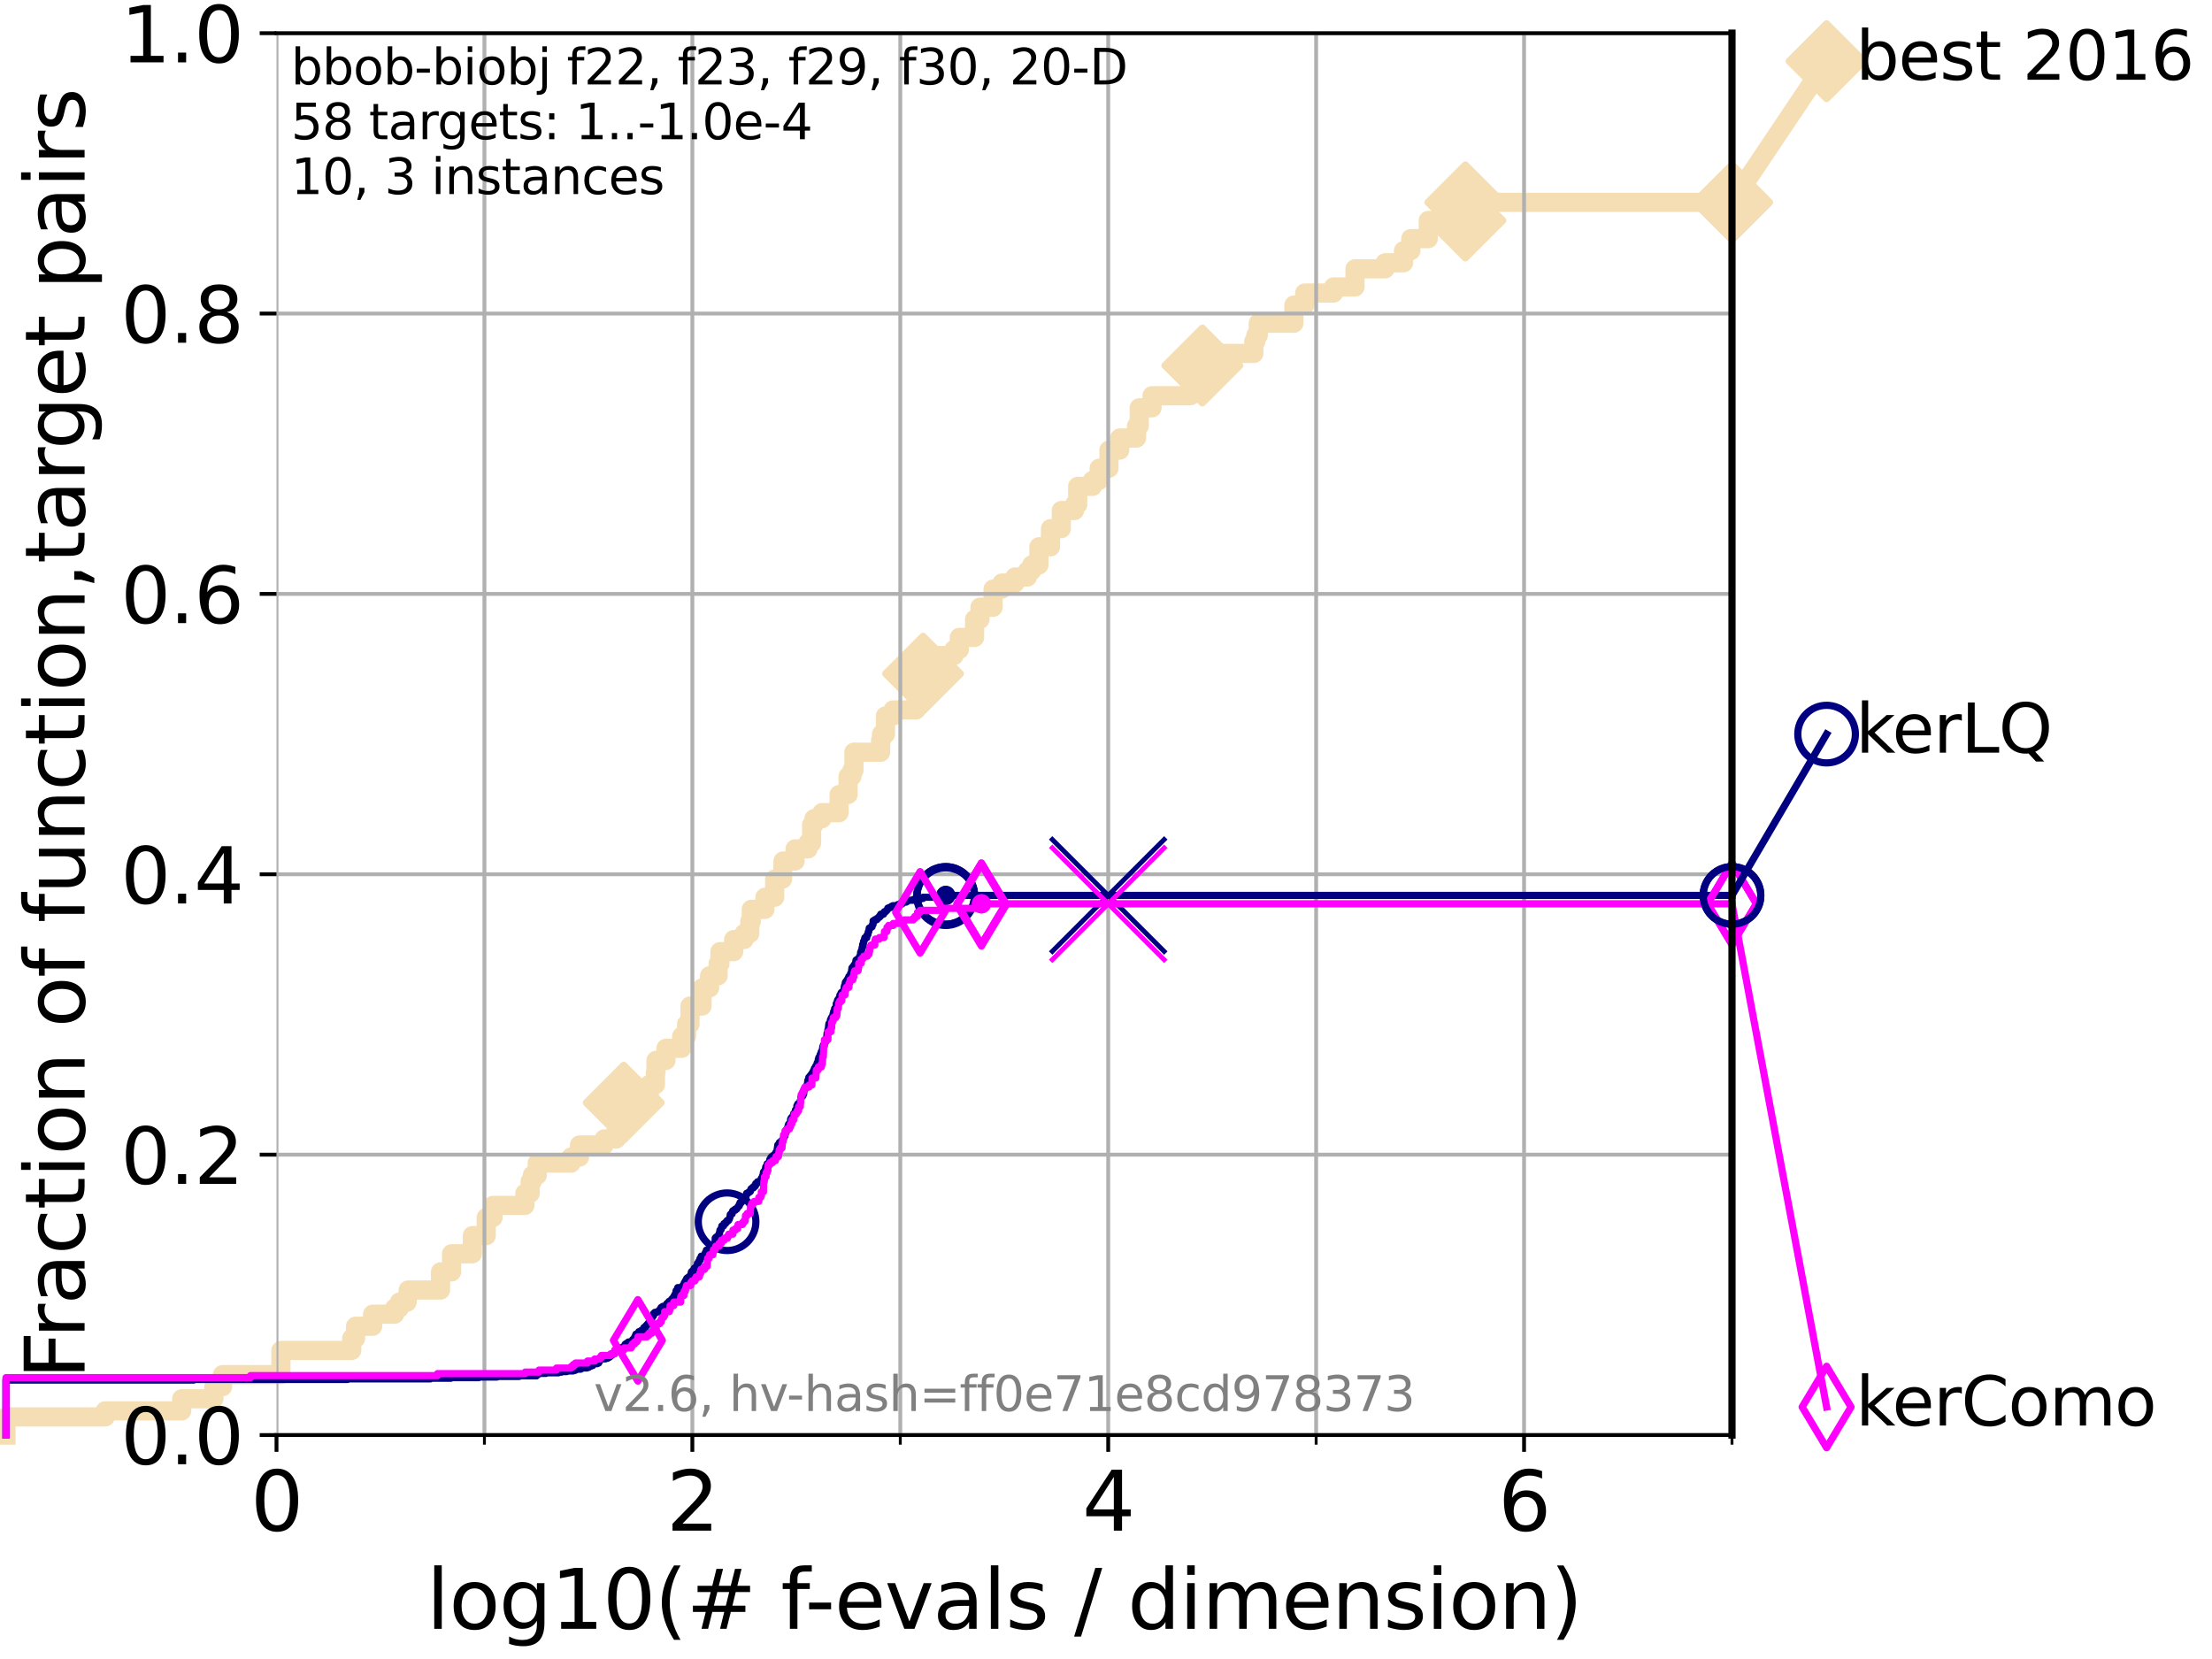 <?xml version="1.0" encoding="utf-8" standalone="no"?>
<!DOCTYPE svg PUBLIC "-//W3C//DTD SVG 1.1//EN"
  "http://www.w3.org/Graphics/SVG/1.1/DTD/svg11.dtd">
<svg xmlns:xlink="http://www.w3.org/1999/xlink" width="460.8pt" height="345.6pt" viewBox="0 0 460.8 345.6" xmlns="http://www.w3.org/2000/svg" version="1.1">
 <defs>
  <style type="text/css">*{stroke-linejoin: round; stroke-linecap: butt}</style>
 </defs>
 <g id="figure_1">
  <g id="patch_1">
   <path d="M 0 345.6 
L 460.8 345.6 
L 460.8 0 
L 0 0 
z
" style="fill: #ffffff"/>
  </g>
  <g id="axes_1">
   <g id="patch_2">
    <path d="M 57.6 298.944 
L 360.806 298.944 
L 360.806 6.912 
L 57.6 6.912 
z
" style="fill: #ffffff"/>
   </g>
   <g id="line2d_1">
    <path d="M 1.246 298.944 
L 1.246 295.168 
L 21.912 295.168 
L 21.912 293.909 
L 37.851 293.909 
L 37.851 291.391 
L 44.561 291.391 
L 44.561 288.874 
L 46.354 288.874 
L 46.354 286.356 
L 58.518 286.356 
L 58.518 281.321 
L 73.268 281.321 
L 73.268 278.804 
L 74.069 278.804 
L 74.069 276.286 
L 77.629 276.286 
L 77.629 273.769 
L 82.212 273.769 
L 82.212 272.51 
L 83.202 272.51 
L 83.202 271.251 
L 84.819 271.251 
L 84.819 269.993 
L 85.039 269.993 
L 85.039 268.734 
L 91.77 268.734 
L 91.77 264.958 
L 94.071 264.958 
L 94.071 261.181 
L 98.403 261.181 
L 98.403 257.405 
L 101.288 257.405 
L 101.288 253.629 
L 102.708 253.629 
L 102.708 251.111 
L 109.341 251.111 
L 109.341 248.594 
L 110.449 248.594 
L 110.449 246.076 
L 110.897 246.076 
L 110.897 244.817 
L 111.92 244.817 
L 111.92 242.3 
L 118.962 242.3 
L 118.962 241.041 
L 120.716 241.041 
L 120.716 238.524 
L 125.855 238.524 
L 125.855 237.265 
L 128.376 237.265 
L 128.42 233.489 
L 129.927 233.489 
L 129.927 229.712 
L 135.253 229.712 
L 135.253 225.936 
L 136.542 225.936 
L 136.542 223.418 
L 136.655 223.418 
L 136.655 220.901 
L 138.731 220.901 
L 138.731 218.383 
L 142.006 218.383 
L 142.006 215.866 
L 143.026 215.866 
L 143.026 213.348 
L 143.735 213.348 
L 143.735 209.572 
L 146.253 209.572 
L 146.253 205.796 
L 147.816 205.796 
L 147.816 203.278 
L 149.595 203.278 
L 149.595 200.761 
L 149.98 200.761 
L 149.98 198.243 
L 152.835 198.243 
L 152.835 195.726 
L 155.009 195.726 
L 155.009 194.467 
L 156.19 194.467 
L 156.19 191.95 
L 156.507 191.95 
L 156.507 189.432 
L 159.355 189.432 
L 159.355 186.914 
L 161.384 186.914 
L 161.384 183.138 
L 163.012 183.138 
L 163.123 179.362 
L 165.629 179.362 
L 165.629 176.844 
L 168.324 176.844 
L 168.324 175.586 
L 169.072 175.586 
L 169.072 171.809 
L 169.563 171.809 
L 169.563 170.551 
L 171.231 170.551 
L 171.231 169.292 
L 174.798 169.292 
L 174.798 165.516 
L 176.667 165.516 
L 176.667 161.739 
L 177.465 161.739 
L 177.465 160.481 
L 177.889 160.481 
L 177.889 156.704 
L 183.455 156.704 
L 183.455 154.187 
L 183.64 154.187 
L 183.64 152.928 
L 184.461 152.928 
L 184.461 149.152 
L 186.053 149.152 
L 186.053 147.893 
L 190.816 147.893 
L 190.816 144.117 
L 192.189 144.117 
L 192.282 140.34 
L 195.631 140.34 
L 195.631 136.564 
L 198.74 136.564 
L 198.74 135.305 
L 199.847 135.305 
L 199.847 132.788 
L 203.027 132.788 
L 203.027 129.012 
L 204.152 129.012 
L 204.152 126.494 
L 206.873 126.494 
L 206.873 122.718 
L 208.714 122.718 
L 208.714 121.459 
L 211.429 121.459 
L 211.429 120.2 
L 214.022 120.2 
L 214.022 118.942 
L 214.906 118.942 
L 214.906 117.683 
L 216.426 117.683 
L 216.426 113.906 
L 218.839 113.906 
L 218.839 110.13 
L 221.089 110.13 
L 221.089 106.354 
L 223.856 106.354 
L 223.856 105.095 
L 224.508 105.095 
L 224.508 101.319 
L 227.597 101.319 
L 227.597 100.06 
L 228.976 100.06 
L 228.976 97.543 
L 231.016 97.543 
L 231.016 93.766 
L 233.258 93.766 
L 233.258 91.249 
L 236.766 91.249 
L 236.766 88.731 
L 237.325 88.731 
L 237.325 84.955 
L 239.986 84.955 
L 239.986 82.438 
L 247.992 82.438 
L 247.992 81.179 
L 248.152 81.179 
L 248.152 78.661 
L 249.902 78.661 
L 249.902 76.144 
L 250.468 76.144 
L 250.468 73.626 
L 261.198 73.626 
L 261.198 71.109 
L 261.613 71.109 
L 261.613 69.85 
L 262.118 69.85 
L 262.118 67.332 
L 269.542 67.332 
L 269.542 63.556 
L 271.804 63.556 
L 271.804 61.039 
L 277.806 61.039 
L 277.806 59.78 
L 282.27 59.78 
L 282.27 56.004 
L 288.537 56.004 
L 288.537 54.745 
L 292.374 54.745 
L 292.374 52.227 
L 293.899 52.227 
L 293.899 49.71 
L 297.538 49.71 
L 297.538 45.934 
L 305.264 45.934 
L 305.264 42.157 
L 360.806 42.157 
L 360.806 42.157 
" style="fill: none; stroke: #f5deb3; stroke-width: 4; stroke-linecap: square"/>
   </g>
   <g id="line2d_2">
    <defs>
     <path id="m13ae181808" d="M -0 7.778 
L 7.778 0 
L 0 -7.778 
L -7.778 -0 
z
" style="stroke: #f5deb3; stroke-width: 1.5; stroke-linejoin: miter"/>
    </defs>
    <g>
     <use xlink:href="#m13ae181808" x="129.927" y="229.712" style="fill: #f5deb3; stroke: #f5deb3; stroke-width: 1.5; stroke-linejoin: miter"/>
     <use xlink:href="#m13ae181808" x="192.282" y="140.34" style="fill: #f5deb3; stroke: #f5deb3; stroke-width: 1.5; stroke-linejoin: miter"/>
     <use xlink:href="#m13ae181808" x="250.468" y="76.144" style="fill: #f5deb3; stroke: #f5deb3; stroke-width: 1.5; stroke-linejoin: miter"/>
     <use xlink:href="#m13ae181808" x="305.264" y="45.934" style="fill: #f5deb3; stroke: #f5deb3; stroke-width: 1.5; stroke-linejoin: miter"/>
     <use xlink:href="#m13ae181808" x="305.264" y="42.157" style="fill: #f5deb3; stroke: #f5deb3; stroke-width: 1.5; stroke-linejoin: miter"/>
     <use xlink:href="#m13ae181808" x="360.806" y="42.157" style="fill: #f5deb3; stroke: #f5deb3; stroke-width: 1.5; stroke-linejoin: miter"/>
    </g>
   </g>
   <g id="line2d_3">
    <path style="fill: none; stroke: #f5deb3; stroke-width: 4; stroke-linecap: square"/>
    <g/>
   </g>
   <g id="line2d_4">
    <path d="M 360.806 42.157 
L 380.515 12.753 
" style="fill: none; stroke: #f5deb3; stroke-width: 4; stroke-linecap: square"/>
    <g>
     <use xlink:href="#m13ae181808" x="360.806" y="42.157" style="fill: #f5deb3; stroke: #f5deb3; stroke-width: 1.5; stroke-linejoin: miter"/>
     <use xlink:href="#m13ae181808" x="380.515" y="12.753" style="fill: #f5deb3; stroke: #f5deb3; stroke-width: 1.5; stroke-linejoin: miter"/>
    </g>
   </g>
   <g id="matplotlib.axis_1">
    <g id="xtick_1">
     <g id="line2d_5">
      <path d="M 57.6 298.944 
L 57.6 6.912 
" clip-path="url(#p91f14b906d)" style="fill: none; stroke: #b0b0b0; stroke-width: 0.8; stroke-linecap: square"/>
     </g>
     <g id="line2d_6">
      <defs>
       <path id="mb360e306a2" d="M 0 0 
L 0 3.5 
" style="stroke: #000000; stroke-width: 0.8"/>
      </defs>
      <g>
       <use xlink:href="#mb360e306a2" x="57.6" y="298.944" style="stroke: #000000; stroke-width: 0.8"/>
      </g>
     </g>
     <g id="text_1">
      <!-- 0 -->
      <g transform="translate(52.192 318.861) scale(0.17 -0.17)">
       <defs>
        <path id="DejaVuSans-30" d="M 2034 4250 
Q 1547 4250 1301 3770 
Q 1056 3291 1056 2328 
Q 1056 1369 1301 889 
Q 1547 409 2034 409 
Q 2525 409 2770 889 
Q 3016 1369 3016 2328 
Q 3016 3291 2770 3770 
Q 2525 4250 2034 4250 
z
M 2034 4750 
Q 2819 4750 3233 4129 
Q 3647 3509 3647 2328 
Q 3647 1150 3233 529 
Q 2819 -91 2034 -91 
Q 1250 -91 836 529 
Q 422 1150 422 2328 
Q 422 3509 836 4129 
Q 1250 4750 2034 4750 
z
" transform="scale(0.016)"/>
       </defs>
       <use xlink:href="#DejaVuSans-30"/>
      </g>
     </g>
    </g>
    <g id="xtick_2">
     <g id="line2d_7">
      <path d="M 144.23 298.944 
L 144.23 6.912 
" clip-path="url(#p91f14b906d)" style="fill: none; stroke: #b0b0b0; stroke-width: 0.8; stroke-linecap: square"/>
     </g>
     <g id="line2d_8">
      <g>
       <use xlink:href="#mb360e306a2" x="144.23" y="298.944" style="stroke: #000000; stroke-width: 0.8"/>
      </g>
     </g>
     <g id="text_2">
      <!-- 2 -->
      <g transform="translate(138.822 318.861) scale(0.17 -0.17)">
       <defs>
        <path id="DejaVuSans-32" d="M 1228 531 
L 3431 531 
L 3431 0 
L 469 0 
L 469 531 
Q 828 903 1448 1529 
Q 2069 2156 2228 2338 
Q 2531 2678 2651 2914 
Q 2772 3150 2772 3378 
Q 2772 3750 2511 3984 
Q 2250 4219 1831 4219 
Q 1534 4219 1204 4116 
Q 875 4013 500 3803 
L 500 4441 
Q 881 4594 1212 4672 
Q 1544 4750 1819 4750 
Q 2544 4750 2975 4387 
Q 3406 4025 3406 3419 
Q 3406 3131 3298 2873 
Q 3191 2616 2906 2266 
Q 2828 2175 2409 1742 
Q 1991 1309 1228 531 
z
" transform="scale(0.016)"/>
       </defs>
       <use xlink:href="#DejaVuSans-32"/>
      </g>
     </g>
    </g>
    <g id="xtick_3">
     <g id="line2d_9">
      <path d="M 230.861 298.944 
L 230.861 6.912 
" clip-path="url(#p91f14b906d)" style="fill: none; stroke: #b0b0b0; stroke-width: 0.8; stroke-linecap: square"/>
     </g>
     <g id="line2d_10">
      <g>
       <use xlink:href="#mb360e306a2" x="230.861" y="298.944" style="stroke: #000000; stroke-width: 0.8"/>
      </g>
     </g>
     <g id="text_3">
      <!-- 4 -->
      <g transform="translate(225.453 318.861) scale(0.17 -0.17)">
       <defs>
        <path id="DejaVuSans-34" d="M 2419 4116 
L 825 1625 
L 2419 1625 
L 2419 4116 
z
M 2253 4666 
L 3047 4666 
L 3047 1625 
L 3713 1625 
L 3713 1100 
L 3047 1100 
L 3047 0 
L 2419 0 
L 2419 1100 
L 313 1100 
L 313 1709 
L 2253 4666 
z
" transform="scale(0.016)"/>
       </defs>
       <use xlink:href="#DejaVuSans-34"/>
      </g>
     </g>
    </g>
    <g id="xtick_4">
     <g id="line2d_11">
      <path d="M 317.491 298.944 
L 317.491 6.912 
" clip-path="url(#p91f14b906d)" style="fill: none; stroke: #b0b0b0; stroke-width: 0.8; stroke-linecap: square"/>
     </g>
     <g id="line2d_12">
      <g>
       <use xlink:href="#mb360e306a2" x="317.491" y="298.944" style="stroke: #000000; stroke-width: 0.8"/>
      </g>
     </g>
     <g id="text_4">
      <!-- 6 -->
      <g transform="translate(312.083 318.861) scale(0.17 -0.17)">
       <defs>
        <path id="DejaVuSans-36" d="M 2113 2584 
Q 1688 2584 1439 2293 
Q 1191 2003 1191 1497 
Q 1191 994 1439 701 
Q 1688 409 2113 409 
Q 2538 409 2786 701 
Q 3034 994 3034 1497 
Q 3034 2003 2786 2293 
Q 2538 2584 2113 2584 
z
M 3366 4563 
L 3366 3988 
Q 3128 4100 2886 4159 
Q 2644 4219 2406 4219 
Q 1781 4219 1451 3797 
Q 1122 3375 1075 2522 
Q 1259 2794 1537 2939 
Q 1816 3084 2150 3084 
Q 2853 3084 3261 2657 
Q 3669 2231 3669 1497 
Q 3669 778 3244 343 
Q 2819 -91 2113 -91 
Q 1303 -91 875 529 
Q 447 1150 447 2328 
Q 447 3434 972 4092 
Q 1497 4750 2381 4750 
Q 2619 4750 2861 4703 
Q 3103 4656 3366 4563 
z
" transform="scale(0.016)"/>
       </defs>
       <use xlink:href="#DejaVuSans-36"/>
      </g>
     </g>
    </g>
    <g id="xtick_5">
     <g id="line2d_13">
      <path d="M 100.915 298.944 
L 100.915 6.912 
" clip-path="url(#p91f14b906d)" style="fill: none; stroke: #b0b0b0; stroke-width: 0.8; stroke-linecap: square"/>
     </g>
     <g id="line2d_14">
      <defs>
       <path id="me870405160" d="M 0 0 
L 0 2 
" style="stroke: #000000; stroke-width: 0.6"/>
      </defs>
      <g>
       <use xlink:href="#me870405160" x="100.915" y="298.944" style="stroke: #000000; stroke-width: 0.6"/>
      </g>
     </g>
    </g>
    <g id="xtick_6">
     <g id="line2d_15">
      <path d="M 187.546 298.944 
L 187.546 6.912 
" clip-path="url(#p91f14b906d)" style="fill: none; stroke: #b0b0b0; stroke-width: 0.8; stroke-linecap: square"/>
     </g>
     <g id="line2d_16">
      <g>
       <use xlink:href="#me870405160" x="187.546" y="298.944" style="stroke: #000000; stroke-width: 0.6"/>
      </g>
     </g>
    </g>
    <g id="xtick_7">
     <g id="line2d_17">
      <path d="M 274.176 298.944 
L 274.176 6.912 
" clip-path="url(#p91f14b906d)" style="fill: none; stroke: #b0b0b0; stroke-width: 0.8; stroke-linecap: square"/>
     </g>
     <g id="line2d_18">
      <g>
       <use xlink:href="#me870405160" x="274.176" y="298.944" style="stroke: #000000; stroke-width: 0.6"/>
      </g>
     </g>
    </g>
    <g id="xtick_8">
     <g id="line2d_19">
      <path d="M 360.806 298.944 
L 360.806 6.912 
" clip-path="url(#p91f14b906d)" style="fill: none; stroke: #b0b0b0; stroke-width: 0.8; stroke-linecap: square"/>
     </g>
     <g id="line2d_20">
      <g>
       <use xlink:href="#me870405160" x="360.806" y="298.944" style="stroke: #000000; stroke-width: 0.6"/>
      </g>
     </g>
    </g>
    <g id="text_5">
     <!-- log10(# f-evals / dimension) -->
     <g transform="translate(88.823 339.314) scale(0.17 -0.17)">
      <defs>
       <path id="DejaVuSans-6c" d="M 603 4863 
L 1178 4863 
L 1178 0 
L 603 0 
L 603 4863 
z
" transform="scale(0.016)"/>
       <path id="DejaVuSans-6f" d="M 1959 3097 
Q 1497 3097 1228 2736 
Q 959 2375 959 1747 
Q 959 1119 1226 758 
Q 1494 397 1959 397 
Q 2419 397 2687 759 
Q 2956 1122 2956 1747 
Q 2956 2369 2687 2733 
Q 2419 3097 1959 3097 
z
M 1959 3584 
Q 2709 3584 3137 3096 
Q 3566 2609 3566 1747 
Q 3566 888 3137 398 
Q 2709 -91 1959 -91 
Q 1206 -91 779 398 
Q 353 888 353 1747 
Q 353 2609 779 3096 
Q 1206 3584 1959 3584 
z
" transform="scale(0.016)"/>
       <path id="DejaVuSans-67" d="M 2906 1791 
Q 2906 2416 2648 2759 
Q 2391 3103 1925 3103 
Q 1463 3103 1205 2759 
Q 947 2416 947 1791 
Q 947 1169 1205 825 
Q 1463 481 1925 481 
Q 2391 481 2648 825 
Q 2906 1169 2906 1791 
z
M 3481 434 
Q 3481 -459 3084 -895 
Q 2688 -1331 1869 -1331 
Q 1566 -1331 1297 -1286 
Q 1028 -1241 775 -1147 
L 775 -588 
Q 1028 -725 1275 -790 
Q 1522 -856 1778 -856 
Q 2344 -856 2625 -561 
Q 2906 -266 2906 331 
L 2906 616 
Q 2728 306 2450 153 
Q 2172 0 1784 0 
Q 1141 0 747 490 
Q 353 981 353 1791 
Q 353 2603 747 3093 
Q 1141 3584 1784 3584 
Q 2172 3584 2450 3431 
Q 2728 3278 2906 2969 
L 2906 3500 
L 3481 3500 
L 3481 434 
z
" transform="scale(0.016)"/>
       <path id="DejaVuSans-31" d="M 794 531 
L 1825 531 
L 1825 4091 
L 703 3866 
L 703 4441 
L 1819 4666 
L 2450 4666 
L 2450 531 
L 3481 531 
L 3481 0 
L 794 0 
L 794 531 
z
" transform="scale(0.016)"/>
       <path id="DejaVuSans-28" d="M 1984 4856 
Q 1566 4138 1362 3434 
Q 1159 2731 1159 2009 
Q 1159 1288 1364 580 
Q 1569 -128 1984 -844 
L 1484 -844 
Q 1016 -109 783 600 
Q 550 1309 550 2009 
Q 550 2706 781 3412 
Q 1013 4119 1484 4856 
L 1984 4856 
z
" transform="scale(0.016)"/>
       <path id="DejaVuSans-23" d="M 3272 2816 
L 2363 2816 
L 2100 1772 
L 3016 1772 
L 3272 2816 
z
M 2803 4594 
L 2478 3297 
L 3391 3297 
L 3719 4594 
L 4219 4594 
L 3897 3297 
L 4872 3297 
L 4872 2816 
L 3775 2816 
L 3519 1772 
L 4513 1772 
L 4513 1294 
L 3397 1294 
L 3072 0 
L 2572 0 
L 2894 1294 
L 1978 1294 
L 1656 0 
L 1153 0 
L 1478 1294 
L 494 1294 
L 494 1772 
L 1594 1772 
L 1856 2816 
L 850 2816 
L 850 3297 
L 1978 3297 
L 2297 4594 
L 2803 4594 
z
" transform="scale(0.016)"/>
       <path id="DejaVuSans-20" transform="scale(0.016)"/>
       <path id="DejaVuSans-66" d="M 2375 4863 
L 2375 4384 
L 1825 4384 
Q 1516 4384 1395 4259 
Q 1275 4134 1275 3809 
L 1275 3500 
L 2222 3500 
L 2222 3053 
L 1275 3053 
L 1275 0 
L 697 0 
L 697 3053 
L 147 3053 
L 147 3500 
L 697 3500 
L 697 3744 
Q 697 4328 969 4595 
Q 1241 4863 1831 4863 
L 2375 4863 
z
" transform="scale(0.016)"/>
       <path id="DejaVuSans-2d" d="M 313 2009 
L 1997 2009 
L 1997 1497 
L 313 1497 
L 313 2009 
z
" transform="scale(0.016)"/>
       <path id="DejaVuSans-65" d="M 3597 1894 
L 3597 1613 
L 953 1613 
Q 991 1019 1311 708 
Q 1631 397 2203 397 
Q 2534 397 2845 478 
Q 3156 559 3463 722 
L 3463 178 
Q 3153 47 2828 -22 
Q 2503 -91 2169 -91 
Q 1331 -91 842 396 
Q 353 884 353 1716 
Q 353 2575 817 3079 
Q 1281 3584 2069 3584 
Q 2775 3584 3186 3129 
Q 3597 2675 3597 1894 
z
M 3022 2063 
Q 3016 2534 2758 2815 
Q 2500 3097 2075 3097 
Q 1594 3097 1305 2825 
Q 1016 2553 972 2059 
L 3022 2063 
z
" transform="scale(0.016)"/>
       <path id="DejaVuSans-76" d="M 191 3500 
L 800 3500 
L 1894 563 
L 2988 3500 
L 3597 3500 
L 2284 0 
L 1503 0 
L 191 3500 
z
" transform="scale(0.016)"/>
       <path id="DejaVuSans-61" d="M 2194 1759 
Q 1497 1759 1228 1600 
Q 959 1441 959 1056 
Q 959 750 1161 570 
Q 1363 391 1709 391 
Q 2188 391 2477 730 
Q 2766 1069 2766 1631 
L 2766 1759 
L 2194 1759 
z
M 3341 1997 
L 3341 0 
L 2766 0 
L 2766 531 
Q 2569 213 2275 61 
Q 1981 -91 1556 -91 
Q 1019 -91 701 211 
Q 384 513 384 1019 
Q 384 1609 779 1909 
Q 1175 2209 1959 2209 
L 2766 2209 
L 2766 2266 
Q 2766 2663 2505 2880 
Q 2244 3097 1772 3097 
Q 1472 3097 1187 3025 
Q 903 2953 641 2809 
L 641 3341 
Q 956 3463 1253 3523 
Q 1550 3584 1831 3584 
Q 2591 3584 2966 3190 
Q 3341 2797 3341 1997 
z
" transform="scale(0.016)"/>
       <path id="DejaVuSans-73" d="M 2834 3397 
L 2834 2853 
Q 2591 2978 2328 3040 
Q 2066 3103 1784 3103 
Q 1356 3103 1142 2972 
Q 928 2841 928 2578 
Q 928 2378 1081 2264 
Q 1234 2150 1697 2047 
L 1894 2003 
Q 2506 1872 2764 1633 
Q 3022 1394 3022 966 
Q 3022 478 2636 193 
Q 2250 -91 1575 -91 
Q 1294 -91 989 -36 
Q 684 19 347 128 
L 347 722 
Q 666 556 975 473 
Q 1284 391 1588 391 
Q 1994 391 2212 530 
Q 2431 669 2431 922 
Q 2431 1156 2273 1281 
Q 2116 1406 1581 1522 
L 1381 1569 
Q 847 1681 609 1914 
Q 372 2147 372 2553 
Q 372 3047 722 3315 
Q 1072 3584 1716 3584 
Q 2034 3584 2315 3537 
Q 2597 3491 2834 3397 
z
" transform="scale(0.016)"/>
       <path id="DejaVuSans-2f" d="M 1625 4666 
L 2156 4666 
L 531 -594 
L 0 -594 
L 1625 4666 
z
" transform="scale(0.016)"/>
       <path id="DejaVuSans-64" d="M 2906 2969 
L 2906 4863 
L 3481 4863 
L 3481 0 
L 2906 0 
L 2906 525 
Q 2725 213 2448 61 
Q 2172 -91 1784 -91 
Q 1150 -91 751 415 
Q 353 922 353 1747 
Q 353 2572 751 3078 
Q 1150 3584 1784 3584 
Q 2172 3584 2448 3432 
Q 2725 3281 2906 2969 
z
M 947 1747 
Q 947 1113 1208 752 
Q 1469 391 1925 391 
Q 2381 391 2643 752 
Q 2906 1113 2906 1747 
Q 2906 2381 2643 2742 
Q 2381 3103 1925 3103 
Q 1469 3103 1208 2742 
Q 947 2381 947 1747 
z
" transform="scale(0.016)"/>
       <path id="DejaVuSans-69" d="M 603 3500 
L 1178 3500 
L 1178 0 
L 603 0 
L 603 3500 
z
M 603 4863 
L 1178 4863 
L 1178 4134 
L 603 4134 
L 603 4863 
z
" transform="scale(0.016)"/>
       <path id="DejaVuSans-6d" d="M 3328 2828 
Q 3544 3216 3844 3400 
Q 4144 3584 4550 3584 
Q 5097 3584 5394 3201 
Q 5691 2819 5691 2113 
L 5691 0 
L 5113 0 
L 5113 2094 
Q 5113 2597 4934 2840 
Q 4756 3084 4391 3084 
Q 3944 3084 3684 2787 
Q 3425 2491 3425 1978 
L 3425 0 
L 2847 0 
L 2847 2094 
Q 2847 2600 2669 2842 
Q 2491 3084 2119 3084 
Q 1678 3084 1418 2786 
Q 1159 2488 1159 1978 
L 1159 0 
L 581 0 
L 581 3500 
L 1159 3500 
L 1159 2956 
Q 1356 3278 1631 3431 
Q 1906 3584 2284 3584 
Q 2666 3584 2933 3390 
Q 3200 3197 3328 2828 
z
" transform="scale(0.016)"/>
       <path id="DejaVuSans-6e" d="M 3513 2113 
L 3513 0 
L 2938 0 
L 2938 2094 
Q 2938 2591 2744 2837 
Q 2550 3084 2163 3084 
Q 1697 3084 1428 2787 
Q 1159 2491 1159 1978 
L 1159 0 
L 581 0 
L 581 3500 
L 1159 3500 
L 1159 2956 
Q 1366 3272 1645 3428 
Q 1925 3584 2291 3584 
Q 2894 3584 3203 3211 
Q 3513 2838 3513 2113 
z
" transform="scale(0.016)"/>
       <path id="DejaVuSans-29" d="M 513 4856 
L 1013 4856 
Q 1481 4119 1714 3412 
Q 1947 2706 1947 2009 
Q 1947 1309 1714 600 
Q 1481 -109 1013 -844 
L 513 -844 
Q 928 -128 1133 580 
Q 1338 1288 1338 2009 
Q 1338 2731 1133 3434 
Q 928 4138 513 4856 
z
" transform="scale(0.016)"/>
      </defs>
      <use xlink:href="#DejaVuSans-6c"/>
      <use xlink:href="#DejaVuSans-6f" x="27.783"/>
      <use xlink:href="#DejaVuSans-67" x="88.965"/>
      <use xlink:href="#DejaVuSans-31" x="152.441"/>
      <use xlink:href="#DejaVuSans-30" x="216.064"/>
      <use xlink:href="#DejaVuSans-28" x="279.688"/>
      <use xlink:href="#DejaVuSans-23" x="318.701"/>
      <use xlink:href="#DejaVuSans-20" x="402.49"/>
      <use xlink:href="#DejaVuSans-66" x="434.277"/>
      <use xlink:href="#DejaVuSans-2d" x="463.982"/>
      <use xlink:href="#DejaVuSans-65" x="500.066"/>
      <use xlink:href="#DejaVuSans-76" x="561.59"/>
      <use xlink:href="#DejaVuSans-61" x="620.77"/>
      <use xlink:href="#DejaVuSans-6c" x="682.049"/>
      <use xlink:href="#DejaVuSans-73" x="709.832"/>
      <use xlink:href="#DejaVuSans-20" x="761.932"/>
      <use xlink:href="#DejaVuSans-2f" x="793.719"/>
      <use xlink:href="#DejaVuSans-20" x="827.41"/>
      <use xlink:href="#DejaVuSans-64" x="859.197"/>
      <use xlink:href="#DejaVuSans-69" x="922.674"/>
      <use xlink:href="#DejaVuSans-6d" x="950.457"/>
      <use xlink:href="#DejaVuSans-65" x="1047.869"/>
      <use xlink:href="#DejaVuSans-6e" x="1109.393"/>
      <use xlink:href="#DejaVuSans-73" x="1172.771"/>
      <use xlink:href="#DejaVuSans-69" x="1224.871"/>
      <use xlink:href="#DejaVuSans-6f" x="1252.654"/>
      <use xlink:href="#DejaVuSans-6e" x="1313.836"/>
      <use xlink:href="#DejaVuSans-29" x="1377.215"/>
     </g>
    </g>
   </g>
   <g id="matplotlib.axis_2">
    <g id="ytick_1">
     <g id="line2d_21">
      <path d="M 57.6 298.944 
L 360.806 298.944 
" clip-path="url(#p91f14b906d)" style="fill: none; stroke: #b0b0b0; stroke-width: 0.8; stroke-linecap: square"/>
     </g>
     <g id="line2d_22">
      <defs>
       <path id="m2869655aa6" d="M 0 0 
L -3.5 0 
" style="stroke: #000000; stroke-width: 0.8"/>
      </defs>
      <g>
       <use xlink:href="#m2869655aa6" x="57.6" y="298.944" style="stroke: #000000; stroke-width: 0.8"/>
      </g>
     </g>
     <g id="text_6">
      <!-- 0.0 -->
      <g transform="translate(25.155 305.023) scale(0.16 -0.16)">
       <defs>
        <path id="DejaVuSans-2e" d="M 684 794 
L 1344 794 
L 1344 0 
L 684 0 
L 684 794 
z
" transform="scale(0.016)"/>
       </defs>
       <use xlink:href="#DejaVuSans-30"/>
       <use xlink:href="#DejaVuSans-2e" x="63.623"/>
       <use xlink:href="#DejaVuSans-30" x="95.41"/>
      </g>
     </g>
    </g>
    <g id="ytick_2">
     <g id="line2d_23">
      <path d="M 57.6 240.538 
L 360.806 240.538 
" clip-path="url(#p91f14b906d)" style="fill: none; stroke: #b0b0b0; stroke-width: 0.8; stroke-linecap: square"/>
     </g>
     <g id="line2d_24">
      <g>
       <use xlink:href="#m2869655aa6" x="57.6" y="240.538" style="stroke: #000000; stroke-width: 0.8"/>
      </g>
     </g>
     <g id="text_7">
      <!-- 0.2 -->
      <g transform="translate(25.155 246.616) scale(0.16 -0.16)">
       <use xlink:href="#DejaVuSans-30"/>
       <use xlink:href="#DejaVuSans-2e" x="63.623"/>
       <use xlink:href="#DejaVuSans-32" x="95.41"/>
      </g>
     </g>
    </g>
    <g id="ytick_3">
     <g id="line2d_25">
      <path d="M 57.6 182.131 
L 360.806 182.131 
" clip-path="url(#p91f14b906d)" style="fill: none; stroke: #b0b0b0; stroke-width: 0.8; stroke-linecap: square"/>
     </g>
     <g id="line2d_26">
      <g>
       <use xlink:href="#m2869655aa6" x="57.6" y="182.131" style="stroke: #000000; stroke-width: 0.8"/>
      </g>
     </g>
     <g id="text_8">
      <!-- 0.4 -->
      <g transform="translate(25.155 188.21) scale(0.16 -0.16)">
       <use xlink:href="#DejaVuSans-30"/>
       <use xlink:href="#DejaVuSans-2e" x="63.623"/>
       <use xlink:href="#DejaVuSans-34" x="95.41"/>
      </g>
     </g>
    </g>
    <g id="ytick_4">
     <g id="line2d_27">
      <path d="M 57.6 123.725 
L 360.806 123.725 
" clip-path="url(#p91f14b906d)" style="fill: none; stroke: #b0b0b0; stroke-width: 0.8; stroke-linecap: square"/>
     </g>
     <g id="line2d_28">
      <g>
       <use xlink:href="#m2869655aa6" x="57.6" y="123.725" style="stroke: #000000; stroke-width: 0.8"/>
      </g>
     </g>
     <g id="text_9">
      <!-- 0.6 -->
      <g transform="translate(25.155 129.804) scale(0.16 -0.16)">
       <use xlink:href="#DejaVuSans-30"/>
       <use xlink:href="#DejaVuSans-2e" x="63.623"/>
       <use xlink:href="#DejaVuSans-36" x="95.41"/>
      </g>
     </g>
    </g>
    <g id="ytick_5">
     <g id="line2d_29">
      <path d="M 57.6 65.318 
L 360.806 65.318 
" clip-path="url(#p91f14b906d)" style="fill: none; stroke: #b0b0b0; stroke-width: 0.8; stroke-linecap: square"/>
     </g>
     <g id="line2d_30">
      <g>
       <use xlink:href="#m2869655aa6" x="57.6" y="65.318" style="stroke: #000000; stroke-width: 0.8"/>
      </g>
     </g>
     <g id="text_10">
      <!-- 0.8 -->
      <g transform="translate(25.155 71.397) scale(0.16 -0.16)">
       <defs>
        <path id="DejaVuSans-38" d="M 2034 2216 
Q 1584 2216 1326 1975 
Q 1069 1734 1069 1313 
Q 1069 891 1326 650 
Q 1584 409 2034 409 
Q 2484 409 2743 651 
Q 3003 894 3003 1313 
Q 3003 1734 2745 1975 
Q 2488 2216 2034 2216 
z
M 1403 2484 
Q 997 2584 770 2862 
Q 544 3141 544 3541 
Q 544 4100 942 4425 
Q 1341 4750 2034 4750 
Q 2731 4750 3128 4425 
Q 3525 4100 3525 3541 
Q 3525 3141 3298 2862 
Q 3072 2584 2669 2484 
Q 3125 2378 3379 2068 
Q 3634 1759 3634 1313 
Q 3634 634 3220 271 
Q 2806 -91 2034 -91 
Q 1263 -91 848 271 
Q 434 634 434 1313 
Q 434 1759 690 2068 
Q 947 2378 1403 2484 
z
M 1172 3481 
Q 1172 3119 1398 2916 
Q 1625 2713 2034 2713 
Q 2441 2713 2670 2916 
Q 2900 3119 2900 3481 
Q 2900 3844 2670 4047 
Q 2441 4250 2034 4250 
Q 1625 4250 1398 4047 
Q 1172 3844 1172 3481 
z
" transform="scale(0.016)"/>
       </defs>
       <use xlink:href="#DejaVuSans-30"/>
       <use xlink:href="#DejaVuSans-2e" x="63.623"/>
       <use xlink:href="#DejaVuSans-38" x="95.41"/>
      </g>
     </g>
    </g>
    <g id="ytick_6">
     <g id="line2d_31">
      <path d="M 57.6 6.912 
L 360.806 6.912 
" clip-path="url(#p91f14b906d)" style="fill: none; stroke: #b0b0b0; stroke-width: 0.8; stroke-linecap: square"/>
     </g>
     <g id="line2d_32">
      <g>
       <use xlink:href="#m2869655aa6" x="57.6" y="6.912" style="stroke: #000000; stroke-width: 0.8"/>
      </g>
     </g>
     <g id="text_11">
      <!-- 1.0 -->
      <g transform="translate(25.155 12.991) scale(0.16 -0.16)">
       <use xlink:href="#DejaVuSans-31"/>
       <use xlink:href="#DejaVuSans-2e" x="63.623"/>
       <use xlink:href="#DejaVuSans-30" x="95.41"/>
      </g>
     </g>
    </g>
    <g id="text_12">
     <!-- Fraction of function,target pairs -->
     <g transform="translate(17.62 287.313) rotate(-90) scale(0.17 -0.17)">
      <defs>
       <path id="DejaVuSans-46" d="M 628 4666 
L 3309 4666 
L 3309 4134 
L 1259 4134 
L 1259 2759 
L 3109 2759 
L 3109 2228 
L 1259 2228 
L 1259 0 
L 628 0 
L 628 4666 
z
" transform="scale(0.016)"/>
       <path id="DejaVuSans-72" d="M 2631 2963 
Q 2534 3019 2420 3045 
Q 2306 3072 2169 3072 
Q 1681 3072 1420 2755 
Q 1159 2438 1159 1844 
L 1159 0 
L 581 0 
L 581 3500 
L 1159 3500 
L 1159 2956 
Q 1341 3275 1631 3429 
Q 1922 3584 2338 3584 
Q 2397 3584 2469 3576 
Q 2541 3569 2628 3553 
L 2631 2963 
z
" transform="scale(0.016)"/>
       <path id="DejaVuSans-63" d="M 3122 3366 
L 3122 2828 
Q 2878 2963 2633 3030 
Q 2388 3097 2138 3097 
Q 1578 3097 1268 2742 
Q 959 2388 959 1747 
Q 959 1106 1268 751 
Q 1578 397 2138 397 
Q 2388 397 2633 464 
Q 2878 531 3122 666 
L 3122 134 
Q 2881 22 2623 -34 
Q 2366 -91 2075 -91 
Q 1284 -91 818 406 
Q 353 903 353 1747 
Q 353 2603 823 3093 
Q 1294 3584 2113 3584 
Q 2378 3584 2631 3529 
Q 2884 3475 3122 3366 
z
" transform="scale(0.016)"/>
       <path id="DejaVuSans-74" d="M 1172 4494 
L 1172 3500 
L 2356 3500 
L 2356 3053 
L 1172 3053 
L 1172 1153 
Q 1172 725 1289 603 
Q 1406 481 1766 481 
L 2356 481 
L 2356 0 
L 1766 0 
Q 1100 0 847 248 
Q 594 497 594 1153 
L 594 3053 
L 172 3053 
L 172 3500 
L 594 3500 
L 594 4494 
L 1172 4494 
z
" transform="scale(0.016)"/>
       <path id="DejaVuSans-75" d="M 544 1381 
L 544 3500 
L 1119 3500 
L 1119 1403 
Q 1119 906 1312 657 
Q 1506 409 1894 409 
Q 2359 409 2629 706 
Q 2900 1003 2900 1516 
L 2900 3500 
L 3475 3500 
L 3475 0 
L 2900 0 
L 2900 538 
Q 2691 219 2414 64 
Q 2138 -91 1772 -91 
Q 1169 -91 856 284 
Q 544 659 544 1381 
z
M 1991 3584 
L 1991 3584 
z
" transform="scale(0.016)"/>
       <path id="DejaVuSans-2c" d="M 750 794 
L 1409 794 
L 1409 256 
L 897 -744 
L 494 -744 
L 750 256 
L 750 794 
z
" transform="scale(0.016)"/>
       <path id="DejaVuSans-70" d="M 1159 525 
L 1159 -1331 
L 581 -1331 
L 581 3500 
L 1159 3500 
L 1159 2969 
Q 1341 3281 1617 3432 
Q 1894 3584 2278 3584 
Q 2916 3584 3314 3078 
Q 3713 2572 3713 1747 
Q 3713 922 3314 415 
Q 2916 -91 2278 -91 
Q 1894 -91 1617 61 
Q 1341 213 1159 525 
z
M 3116 1747 
Q 3116 2381 2855 2742 
Q 2594 3103 2138 3103 
Q 1681 3103 1420 2742 
Q 1159 2381 1159 1747 
Q 1159 1113 1420 752 
Q 1681 391 2138 391 
Q 2594 391 2855 752 
Q 3116 1113 3116 1747 
z
" transform="scale(0.016)"/>
      </defs>
      <use xlink:href="#DejaVuSans-46"/>
      <use xlink:href="#DejaVuSans-72" x="50.27"/>
      <use xlink:href="#DejaVuSans-61" x="91.383"/>
      <use xlink:href="#DejaVuSans-63" x="152.662"/>
      <use xlink:href="#DejaVuSans-74" x="207.643"/>
      <use xlink:href="#DejaVuSans-69" x="246.852"/>
      <use xlink:href="#DejaVuSans-6f" x="274.635"/>
      <use xlink:href="#DejaVuSans-6e" x="335.816"/>
      <use xlink:href="#DejaVuSans-20" x="399.195"/>
      <use xlink:href="#DejaVuSans-6f" x="430.982"/>
      <use xlink:href="#DejaVuSans-66" x="492.164"/>
      <use xlink:href="#DejaVuSans-20" x="527.369"/>
      <use xlink:href="#DejaVuSans-66" x="559.156"/>
      <use xlink:href="#DejaVuSans-75" x="594.361"/>
      <use xlink:href="#DejaVuSans-6e" x="657.74"/>
      <use xlink:href="#DejaVuSans-63" x="721.119"/>
      <use xlink:href="#DejaVuSans-74" x="776.1"/>
      <use xlink:href="#DejaVuSans-69" x="815.309"/>
      <use xlink:href="#DejaVuSans-6f" x="843.092"/>
      <use xlink:href="#DejaVuSans-6e" x="904.273"/>
      <use xlink:href="#DejaVuSans-2c" x="967.652"/>
      <use xlink:href="#DejaVuSans-74" x="999.439"/>
      <use xlink:href="#DejaVuSans-61" x="1038.648"/>
      <use xlink:href="#DejaVuSans-72" x="1099.928"/>
      <use xlink:href="#DejaVuSans-67" x="1139.291"/>
      <use xlink:href="#DejaVuSans-65" x="1202.768"/>
      <use xlink:href="#DejaVuSans-74" x="1264.291"/>
      <use xlink:href="#DejaVuSans-20" x="1303.5"/>
      <use xlink:href="#DejaVuSans-70" x="1335.287"/>
      <use xlink:href="#DejaVuSans-61" x="1398.764"/>
      <use xlink:href="#DejaVuSans-69" x="1460.043"/>
      <use xlink:href="#DejaVuSans-72" x="1487.826"/>
      <use xlink:href="#DejaVuSans-73" x="1528.939"/>
     </g>
    </g>
   </g>
   <g id="line2d_33">
    <defs>
     <path id="m7bd4b0c3f9" d="M 0 1.5 
C 0.398 1.5 0.779 1.342 1.061 1.061 
C 1.342 0.779 1.5 0.398 1.5 0 
C 1.5 -0.398 1.342 -0.779 1.061 -1.061 
C 0.779 -1.342 0.398 -1.5 0 -1.5 
C -0.398 -1.5 -0.779 -1.342 -1.061 -1.061 
C -1.342 -0.779 -1.5 -0.398 -1.5 0 
C -1.5 0.398 -1.342 0.779 -1.061 1.061 
C -0.779 1.342 -0.398 1.5 0 1.5 
z
" style="stroke: #f5deb3"/>
    </defs>
    <g>
     <use xlink:href="#m7bd4b0c3f9" x="305.264" y="42.157" style="fill: #f5deb3; stroke: #f5deb3"/>
     <use xlink:href="#m7bd4b0c3f9" x="305.264" y="42.157" style="fill: #f5deb3; stroke: #f5deb3"/>
    </g>
   </g>
   <g id="line2d_34">
    <defs>
     <path id="m679c7a0986" d="M 0 1.5 
C 0.398 1.5 0.779 1.342 1.061 1.061 
C 1.342 0.779 1.5 0.398 1.5 0 
C 1.5 -0.398 1.342 -0.779 1.061 -1.061 
C 0.779 -1.342 0.398 -1.5 0 -1.5 
C -0.398 -1.5 -0.779 -1.342 -1.061 -1.061 
C -1.342 -0.779 -1.5 -0.398 -1.5 0 
C -1.5 0.398 -1.342 0.779 -1.061 1.061 
C -0.779 1.342 -0.398 1.5 0 1.5 
z
" style="stroke: #000080"/>
    </defs>
    <g>
     <use xlink:href="#m679c7a0986" x="197.017" y="186.537" style="fill: #000080; stroke: #000080"/>
     <use xlink:href="#m679c7a0986" x="197.017" y="186.537" style="fill: #000080; stroke: #000080"/>
    </g>
   </g>
   <g id="line2d_35">
    <path d="M 1.246 298.944 
L 1.246 287.489 
L 40.363 287.489 
L 40.363 287.363 
L 72.432 287.363 
L 72.432 287.238 
L 89.669 287.238 
L 89.669 287.112 
L 93.935 287.112 
L 93.935 286.986 
L 99.751 286.986 
L 99.751 286.86 
L 103.544 286.86 
L 103.544 286.734 
L 108.163 286.734 
L 108.163 286.608 
L 111.762 286.608 
L 111.762 286.356 
L 112.077 286.356 
L 112.077 286.231 
L 112.283 286.231 
L 112.283 286.105 
L 113.718 286.105 
L 113.718 285.979 
L 116.337 285.979 
L 116.337 285.853 
L 116.948 285.853 
L 116.948 285.727 
L 118.077 285.727 
L 118.077 285.601 
L 119.354 285.601 
L 119.354 285.475 
L 119.808 285.475 
L 119.808 285.349 
L 120.047 285.349 
L 120.047 285.224 
L 120.976 285.224 
L 120.976 285.098 
L 121.202 285.098 
L 121.202 284.972 
L 122.289 284.972 
L 122.289 284.846 
L 122.648 284.846 
L 122.678 284.594 
L 123.145 284.594 
L 123.145 284.468 
L 123.488 284.468 
L 123.573 284.217 
L 123.686 284.217 
L 123.686 284.091 
L 124.401 284.091 
L 124.401 283.965 
L 124.695 283.965 
L 124.722 283.713 
L 124.854 283.713 
L 124.933 283.21 
L 125.245 283.21 
L 125.245 283.084 
L 126.103 283.084 
L 126.103 282.958 
L 126.565 282.958 
L 126.565 282.832 
L 126.804 282.832 
L 126.804 282.706 
L 126.994 282.706 
L 126.994 282.58 
L 127.157 282.58 
L 127.157 282.454 
L 127.297 282.454 
L 127.297 282.328 
L 127.458 282.328 
L 127.55 281.951 
L 127.978 281.951 
L 128.001 281.699 
L 128.09 281.699 
L 128.09 281.573 
L 128.332 281.573 
L 128.398 281.321 
L 128.722 281.321 
L 128.722 281.196 
L 128.872 281.196 
L 128.872 281.07 
L 129.146 281.07 
L 129.209 280.818 
L 129.582 280.818 
L 129.582 280.692 
L 129.826 280.692 
L 129.826 280.566 
L 130.007 280.566 
L 130.087 280.314 
L 130.127 280.314 
L 130.207 280.063 
L 130.345 280.063 
L 130.345 279.937 
L 130.56 279.937 
L 130.56 279.811 
L 130.754 279.811 
L 130.754 279.685 
L 130.907 279.685 
L 130.907 279.559 
L 131.508 279.559 
L 131.508 279.433 
L 131.637 279.433 
L 131.637 279.307 
L 131.766 279.307 
L 131.802 279.056 
L 131.983 279.056 
L 131.983 278.93 
L 132.109 278.93 
L 132.198 278.552 
L 132.323 278.552 
L 132.376 278.174 
L 132.446 278.174 
L 132.482 277.923 
L 132.916 277.923 
L 132.984 277.671 
L 133.069 277.671 
L 133.069 277.419 
L 133.524 277.419 
L 133.557 277.167 
L 133.886 277.167 
L 133.918 276.916 
L 134.129 276.916 
L 134.145 276.538 
L 134.448 276.538 
L 134.464 276.286 
L 134.574 276.286 
L 134.574 276.16 
L 134.762 276.16 
L 134.808 275.909 
L 134.963 275.909 
L 135.024 275.657 
L 135.116 275.657 
L 135.116 275.531 
L 135.253 275.531 
L 135.359 275.028 
L 135.539 275.028 
L 135.539 274.902 
L 135.673 274.902 
L 135.732 274.524 
L 135.85 274.524 
L 135.938 274.146 
L 136.112 274.146 
L 136.141 273.643 
L 136.4 273.643 
L 136.4 273.391 
L 136.823 273.391 
L 136.823 273.265 
L 137.277 273.265 
L 137.277 273.139 
L 137.426 273.139 
L 137.467 272.762 
L 137.615 272.762 
L 137.708 272.384 
L 137.867 272.384 
L 137.867 272.258 
L 138.103 272.258 
L 138.103 272.132 
L 138.541 272.132 
L 138.541 272.007 
L 138.756 272.007 
L 138.831 271.755 
L 138.869 271.755 
L 138.869 271.629 
L 138.981 271.629 
L 138.981 271.503 
L 139.265 271.503 
L 139.35 271.125 
L 139.617 271.125 
L 139.617 271 
L 139.736 271 
L 139.832 270.748 
L 140.009 270.748 
L 140.044 270.496 
L 140.255 270.496 
L 140.348 270.244 
L 140.382 270.244 
L 140.405 269.993 
L 140.497 269.993 
L 140.577 269.741 
L 140.612 269.741 
L 140.612 269.615 
L 140.748 269.615 
L 140.849 268.86 
L 140.973 268.86 
L 140.973 268.734 
L 141.084 268.734 
L 141.184 268.23 
L 142.006 268.23 
L 142.006 268.104 
L 142.196 268.104 
L 142.28 267.727 
L 142.456 267.727 
L 142.549 267.223 
L 142.672 267.223 
L 142.764 266.846 
L 142.825 266.846 
L 142.916 266.594 
L 142.966 266.594 
L 143.036 266.342 
L 143.156 266.342 
L 143.156 266.216 
L 143.364 266.216 
L 143.364 266.09 
L 143.511 266.09 
L 143.511 265.965 
L 143.812 265.965 
L 143.86 265.587 
L 143.927 265.587 
L 144.022 264.958 
L 144.136 264.958 
L 144.136 264.832 
L 144.399 264.832 
L 144.408 264.58 
L 144.538 264.58 
L 144.621 264.202 
L 144.786 264.202 
L 144.786 264.076 
L 145.094 264.076 
L 145.166 263.699 
L 145.238 263.699 
L 145.291 263.195 
L 145.38 263.195 
L 145.38 263.069 
L 145.521 263.069 
L 145.6 262.692 
L 145.696 262.692 
L 145.696 262.566 
L 145.817 262.566 
L 145.817 262.188 
L 145.972 262.188 
L 146.075 261.685 
L 146.637 261.685 
L 146.637 261.559 
L 146.769 261.559 
L 146.843 261.181 
L 146.884 261.181 
L 146.933 260.929 
L 147.079 260.929 
L 147.152 260.426 
L 147.526 260.426 
L 147.526 260.3 
L 147.652 260.3 
L 147.762 259.922 
L 147.979 259.922 
L 147.979 259.797 
L 148.33 259.797 
L 148.33 259.671 
L 148.563 259.671 
L 148.563 259.419 
L 148.682 259.419 
L 148.727 259.167 
L 148.815 259.167 
L 148.911 258.79 
L 148.962 258.79 
L 148.991 257.908 
L 149.093 257.908 
L 149.093 257.783 
L 149.396 257.783 
L 149.403 257.531 
L 149.785 257.531 
L 149.827 256.901 
L 149.897 256.901 
L 149.98 256.272 
L 150.063 256.272 
L 150.063 256.146 
L 150.228 256.146 
L 150.323 255.643 
L 150.364 255.643 
L 150.364 255.391 
L 150.727 255.391 
L 150.82 254.887 
L 151.149 254.887 
L 151.149 254.636 
L 151.298 254.636 
L 151.298 254.51 
L 151.465 254.51 
L 151.465 254.258 
L 151.77 254.258 
L 151.801 254.006 
L 151.92 254.006 
L 152.02 253.629 
L 152.051 253.629 
L 152.126 252.999 
L 152.267 252.999 
L 152.267 252.873 
L 152.517 252.873 
L 152.571 252.37 
L 152.638 252.37 
L 152.638 252.244 
L 152.823 252.244 
L 152.823 252.118 
L 153.16 252.118 
L 153.16 251.866 
L 153.485 251.866 
L 153.577 251.615 
L 153.645 251.615 
L 153.73 251.363 
L 153.849 251.363 
L 153.849 251.237 
L 153.995 251.237 
L 154.012 250.859 
L 154.179 250.859 
L 154.185 250.482 
L 154.471 250.482 
L 154.487 250.23 
L 154.612 250.23 
L 154.644 249.727 
L 154.725 249.727 
L 154.725 249.601 
L 155.114 249.601 
L 155.114 249.349 
L 155.303 249.349 
L 155.303 249.223 
L 155.423 249.223 
L 155.526 248.594 
L 155.788 248.594 
L 155.788 248.468 
L 155.96 248.468 
L 155.96 248.342 
L 156.146 248.342 
L 156.146 248.216 
L 156.31 248.216 
L 156.418 247.713 
L 156.521 247.713 
L 156.521 247.587 
L 156.701 247.587 
L 156.701 247.461 
L 156.952 247.461 
L 156.952 247.209 
L 157.222 247.209 
L 157.222 247.083 
L 157.359 247.083 
L 157.415 246.58 
L 157.67 246.58 
L 157.67 246.454 
L 157.784 246.454 
L 157.784 246.202 
L 158.093 246.202 
L 158.093 246.076 
L 158.37 246.076 
L 158.463 245.824 
L 158.551 245.824 
L 158.604 245.447 
L 158.822 245.447 
L 158.86 244.943 
L 158.951 244.943 
L 159.033 244.188 
L 159.118 244.188 
L 159.118 244.062 
L 159.271 244.062 
L 159.38 243.684 
L 159.418 243.684 
L 159.523 243.055 
L 159.639 243.055 
L 159.639 242.929 
L 159.755 242.929 
L 159.817 242.426 
L 160.159 242.426 
L 160.199 242.174 
L 160.319 242.174 
L 160.363 241.545 
L 160.467 241.545 
L 160.566 241.167 
L 160.66 241.167 
L 160.66 241.041 
L 160.789 241.041 
L 160.789 240.915 
L 161.114 240.915 
L 161.114 240.663 
L 161.501 240.663 
L 161.554 240.16 
L 161.788 240.16 
L 161.899 239.405 
L 161.902 239.405 
L 161.998 238.775 
L 162.023 238.775 
L 162.023 238.524 
L 162.158 238.524 
L 162.158 238.398 
L 162.31 238.398 
L 162.349 238.02 
L 162.691 238.02 
L 162.796 237.642 
L 163.123 237.642 
L 163.195 237.139 
L 163.27 237.139 
L 163.38 236.635 
L 163.525 236.635 
L 163.606 236.132 
L 163.649 236.132 
L 163.753 235.754 
L 163.786 235.754 
L 163.843 235.251 
L 163.968 235.251 
L 164.008 234.999 
L 164.093 234.999 
L 164.149 234.621 
L 164.207 234.621 
L 164.256 234.244 
L 164.343 234.244 
L 164.343 234.118 
L 164.53 234.118 
L 164.638 233.74 
L 164.676 233.74 
L 164.702 233.111 
L 164.834 233.111 
L 164.834 232.859 
L 165.106 232.859 
L 165.152 232.482 
L 165.242 232.482 
L 165.343 231.978 
L 165.647 231.978 
L 165.71 231.223 
L 165.943 231.223 
L 166.008 230.342 
L 166.173 230.342 
L 166.19 229.964 
L 166.533 229.964 
L 166.533 229.712 
L 166.67 229.712 
L 166.684 229.335 
L 166.787 229.335 
L 166.855 228.579 
L 166.995 228.579 
L 167.043 228.328 
L 167.246 228.328 
L 167.326 227.95 
L 167.42 227.95 
L 167.474 227.069 
L 167.597 227.069 
L 167.597 226.817 
L 167.762 226.817 
L 167.791 226.44 
L 168.029 226.44 
L 168.114 225.936 
L 168.183 225.936 
L 168.293 225.055 
L 168.337 225.055 
L 168.444 224.677 
L 168.493 224.677 
L 168.493 224.425 
L 168.773 224.425 
L 168.809 224.048 
L 168.916 224.048 
L 168.916 223.922 
L 169.097 223.922 
L 169.097 223.67 
L 169.252 223.67 
L 169.252 223.418 
L 169.376 223.418 
L 169.45 223.041 
L 169.551 223.041 
L 169.66 222.537 
L 169.924 222.537 
L 169.955 222.034 
L 170.072 222.034 
L 170.072 221.908 
L 170.217 221.908 
L 170.229 221.404 
L 170.417 221.404 
L 170.466 220.649 
L 170.554 220.649 
L 170.587 220.272 
L 170.766 220.272 
L 170.874 219.642 
L 171.065 219.642 
L 171.071 219.139 
L 171.209 219.139 
L 171.26 218.761 
L 171.325 218.761 
L 171.409 218.006 
L 171.502 218.006 
L 171.502 217.754 
L 171.724 217.754 
L 171.75 217.251 
L 171.904 217.251 
L 171.932 216.747 
L 172.025 216.747 
L 172.025 216.495 
L 172.198 216.495 
L 172.297 215.237 
L 172.382 215.237 
L 172.472 214.481 
L 172.541 214.481 
L 172.643 213.474 
L 172.685 213.474 
L 172.685 213.223 
L 172.94 213.223 
L 172.987 212.467 
L 173.054 212.467 
L 173.153 212.09 
L 173.296 212.09 
L 173.296 211.838 
L 173.502 211.838 
L 173.54 211.209 
L 173.636 211.209 
L 173.668 210.705 
L 173.789 210.705 
L 173.877 210.076 
L 174.074 210.076 
L 174.182 209.572 
L 174.195 209.572 
L 174.205 209.069 
L 174.342 209.069 
L 174.422 208.565 
L 174.486 208.565 
L 174.486 208.313 
L 174.604 208.313 
L 174.604 208.188 
L 174.748 208.188 
L 174.755 207.936 
L 174.905 207.936 
L 174.962 207.306 
L 175.086 207.306 
L 175.168 206.929 
L 175.235 206.929 
L 175.235 206.803 
L 175.354 206.803 
L 175.354 206.677 
L 175.698 206.677 
L 175.799 206.425 
L 175.816 206.425 
L 175.869 205.544 
L 175.935 205.544 
L 175.935 205.292 
L 176.048 205.292 
L 176.093 204.663 
L 176.251 204.663 
L 176.251 204.411 
L 176.468 204.411 
L 176.512 204.034 
L 176.699 204.034 
L 176.735 203.656 
L 176.837 203.656 
L 176.837 203.404 
L 177.096 203.404 
L 177.196 202.775 
L 177.341 202.775 
L 177.441 201.894 
L 177.47 201.894 
L 177.47 201.642 
L 177.596 201.642 
L 177.66 201.39 
L 177.906 201.39 
L 177.935 201.013 
L 178.102 201.013 
L 178.173 200.635 
L 178.227 200.635 
L 178.326 200.006 
L 178.506 200.006 
L 178.506 199.88 
L 178.903 199.88 
L 179.001 199.376 
L 179.108 199.376 
L 179.191 198.999 
L 179.231 198.999 
L 179.291 198.369 
L 179.346 198.369 
L 179.446 197.992 
L 179.472 197.992 
L 179.575 197.614 
L 179.587 197.614 
L 179.596 197.362 
L 179.699 197.362 
L 179.715 196.733 
L 179.854 196.733 
L 179.891 196.103 
L 179.994 196.103 
L 180.103 195.6 
L 180.166 195.6 
L 180.166 195.348 
L 180.563 195.348 
L 180.593 194.845 
L 180.679 194.845 
L 180.679 194.719 
L 180.792 194.719 
L 180.88 194.089 
L 180.981 194.089 
L 181.074 193.334 
L 181.308 193.334 
L 181.308 193.208 
L 181.456 193.208 
L 181.456 193.082 
L 181.664 193.082 
L 181.764 192.579 
L 181.876 192.579 
L 181.885 191.824 
L 182.229 191.824 
L 182.258 191.572 
L 182.686 191.572 
L 182.7 191.32 
L 182.907 191.32 
L 182.907 191.194 
L 183.024 191.194 
L 183.024 191.068 
L 183.221 191.068 
L 183.226 190.817 
L 183.469 190.817 
L 183.473 190.439 
L 184.062 190.439 
L 184.062 190.187 
L 184.214 190.187 
L 184.214 189.936 
L 184.484 189.936 
L 184.484 189.81 
L 184.613 189.81 
L 184.613 189.684 
L 184.747 189.684 
L 184.83 189.432 
L 184.943 189.432 
L 184.943 189.18 
L 185.226 189.18 
L 185.226 189.054 
L 185.598 189.054 
L 185.703 188.803 
L 185.979 188.803 
L 185.979 188.677 
L 186.832 188.677 
L 186.832 188.551 
L 187.063 188.551 
L 187.063 188.425 
L 187.428 188.425 
L 187.428 188.299 
L 187.951 188.299 
L 187.951 188.047 
L 188.263 188.047 
L 188.263 187.921 
L 188.784 187.921 
L 188.784 187.796 
L 189.008 187.796 
L 189.098 187.544 
L 190.177 187.544 
L 190.177 187.418 
L 190.485 187.418 
L 190.485 187.292 
L 191.782 187.292 
L 191.782 187.166 
L 192.273 187.166 
L 192.273 186.914 
L 194.61 186.914 
L 194.61 186.789 
L 197.017 186.789 
L 197.017 186.537 
L 360.806 186.537 
L 360.806 186.537 
" style="fill: none; stroke: #000080; stroke-width: 1.5; stroke-linecap: square"/>
   </g>
   <g id="line2d_36">
    <defs>
     <path id="m5ad4d4c685" d="M 0 6 
C 1.591 6 3.117 5.368 4.243 4.243 
C 5.368 3.117 6 1.591 6 0 
C 6 -1.591 5.368 -3.117 4.243 -4.243 
C 3.117 -5.368 1.591 -6 0 -6 
C -1.591 -6 -3.117 -5.368 -4.243 -4.243 
C -5.368 -3.117 -6 -1.591 -6 0 
C -6 1.591 -5.368 3.117 -4.243 4.243 
C -3.117 5.368 -1.591 6 0 6 
z
" style="stroke: #000080; stroke-width: 1.5"/>
    </defs>
    <g>
     <use xlink:href="#m5ad4d4c685" x="151.465" y="254.51" style="fill-opacity: 0; stroke: #000080; stroke-width: 1.5"/>
     <use xlink:href="#m5ad4d4c685" x="197.017" y="186.789" style="fill-opacity: 0; stroke: #000080; stroke-width: 1.5"/>
     <use xlink:href="#m5ad4d4c685" x="197.017" y="186.537" style="fill-opacity: 0; stroke: #000080; stroke-width: 1.5"/>
     <use xlink:href="#m5ad4d4c685" x="197.017" y="186.537" style="fill-opacity: 0; stroke: #000080; stroke-width: 1.5"/>
     <use xlink:href="#m5ad4d4c685" x="360.806" y="186.537" style="fill-opacity: 0; stroke: #000080; stroke-width: 1.5"/>
    </g>
   </g>
   <g id="line2d_37">
    <path style="fill: none; stroke: #000080; stroke-width: 1.5; stroke-linecap: square"/>
    <g/>
   </g>
   <g id="line2d_38">
    <path d="M 230.861 186.537 
" clip-path="url(#p91f14b906d)" style="fill: none; stroke: #000080; stroke-width: 1.5; stroke-linecap: square"/>
    <defs>
     <path id="m5eb0fe73df" d="M -12 12 
L 12 -12 
M -12 -12 
L 12 12 
" style="stroke: #000080"/>
    </defs>
    <g clip-path="url(#p91f14b906d)">
     <use xlink:href="#m5eb0fe73df" x="230.861" y="186.537" style="fill: #000080; stroke: #000080"/>
    </g>
   </g>
   <g id="line2d_39">
    <defs>
     <path id="mb0c2f81b53" d="M 0 1.5 
C 0.398 1.5 0.779 1.342 1.061 1.061 
C 1.342 0.779 1.5 0.398 1.5 0 
C 1.5 -0.398 1.342 -0.779 1.061 -1.061 
C 0.779 -1.342 0.398 -1.5 0 -1.5 
C -0.398 -1.5 -0.779 -1.342 -1.061 -1.061 
C -1.342 -0.779 -1.5 -0.398 -1.5 0 
C -1.5 0.398 -1.342 0.779 -1.061 1.061 
C -0.779 1.342 -0.398 1.5 0 1.5 
z
" style="stroke: #ff00ff"/>
    </defs>
    <g>
     <use xlink:href="#mb0c2f81b53" x="204.447" y="188.278" style="fill: #ff00ff; stroke: #ff00ff"/>
     <use xlink:href="#mb0c2f81b53" x="204.447" y="188.278" style="fill: #ff00ff; stroke: #ff00ff"/>
    </g>
   </g>
   <g id="line2d_40">
    <path d="M 1.246 298.944 
L 1.246 286.986 
L 52.188 286.986 
L 52.188 286.566 
L 91.148 286.566 
L 91.148 286.147 
L 109.401 286.147 
L 109.401 285.832 
L 112.283 285.832 
L 112.283 285.412 
L 115.918 285.412 
L 115.918 284.993 
L 118.962 284.993 
L 118.962 284.678 
L 119.425 284.678 
L 119.425 284.258 
L 119.876 284.258 
L 119.876 283.944 
L 122.38 283.944 
L 122.38 283.524 
L 123.881 283.524 
L 123.881 283.105 
L 124.933 283.105 
L 124.933 282.79 
L 125.271 282.79 
L 125.271 282.37 
L 127.181 282.37 
L 127.181 282.056 
L 128.067 282.056 
L 128.067 281.216 
L 129.987 281.216 
L 129.987 280.797 
L 131.49 280.797 
L 131.49 280.377 
L 131.729 280.377 
L 131.729 279.958 
L 132.198 279.958 
L 132.198 279.538 
L 132.656 279.538 
L 132.656 279.223 
L 132.881 279.223 
L 132.881 278.489 
L 134.793 278.489 
L 134.793 278.174 
L 135.192 278.174 
L 135.192 277.755 
L 135.776 277.755 
L 135.776 277.335 
L 136.343 277.335 
L 136.343 277.021 
L 136.528 277.021 
L 136.528 276.601 
L 136.711 276.601 
L 136.711 275.762 
L 137.426 275.762 
L 137.426 275.342 
L 137.774 275.342 
L 137.774 274.713 
L 137.946 274.713 
L 137.946 274.398 
L 138.284 274.398 
L 138.284 274.084 
L 138.451 274.084 
L 138.451 273.244 
L 139.423 273.244 
L 139.423 272.825 
L 139.581 272.825 
L 139.581 271.986 
L 140.348 271.986 
L 140.348 271.251 
L 141.794 271.251 
L 141.794 270.202 
L 141.932 270.202 
L 141.932 269.888 
L 142.477 269.888 
L 142.477 269.048 
L 142.743 269.048 
L 142.743 268.629 
L 142.875 268.629 
L 142.875 268.209 
L 143.006 268.209 
L 143.006 267.79 
L 143.898 267.79 
L 143.898 267.16 
L 144.146 267.16 
L 144.146 266.846 
L 144.75 266.846 
L 144.75 266.426 
L 144.986 266.426 
L 144.986 266.006 
L 145.678 266.006 
L 145.678 265.587 
L 145.791 265.587 
L 145.791 265.167 
L 146.015 265.167 
L 146.015 264.433 
L 146.778 264.433 
L 146.778 263.804 
L 147.304 263.804 
L 147.408 262.125 
L 147.715 262.125 
L 147.816 261.391 
L 148.511 261.391 
L 148.608 260.342 
L 148.991 260.342 
L 149.086 259.608 
L 149.827 259.608 
L 149.827 258.978 
L 150.276 258.978 
L 150.276 258.349 
L 150.886 258.349 
L 150.886 257.929 
L 151.561 257.929 
L 151.561 257.51 
L 151.808 257.51 
L 151.808 257.09 
L 152.686 257.09 
L 152.686 256.251 
L 153.224 256.251 
L 153.224 255.936 
L 153.674 255.936 
L 153.747 255.097 
L 154.682 255.097 
L 154.682 254.678 
L 154.961 254.678 
L 154.961 254.363 
L 155.235 254.363 
L 155.303 253.209 
L 155.64 253.209 
L 155.64 252.79 
L 156.295 252.79 
L 156.359 251.321 
L 156.487 251.321 
L 156.487 251.006 
L 156.677 251.006 
L 156.677 250.587 
L 157.114 250.587 
L 157.114 250.272 
L 158.075 250.272 
L 158.075 249.433 
L 158.481 249.433 
L 158.481 249.118 
L 158.595 249.118 
L 158.595 248.279 
L 159.045 248.279 
L 159.101 246.181 
L 159.212 246.181 
L 159.267 245.132 
L 159.594 245.132 
L 159.594 244.293 
L 159.809 244.293 
L 159.809 243.873 
L 159.968 243.873 
L 160.021 242.615 
L 160.387 242.615 
L 160.387 242.195 
L 160.948 242.195 
L 160.948 241.775 
L 161.542 241.775 
L 161.64 240.936 
L 162.165 240.936 
L 162.212 240.202 
L 162.306 240.202 
L 162.306 239.573 
L 162.539 239.573 
L 162.539 239.153 
L 162.905 239.153 
L 162.995 237.894 
L 163.085 237.894 
L 163.085 237.265 
L 163.219 237.265 
L 163.219 236.426 
L 163.485 236.426 
L 163.528 235.586 
L 163.962 235.586 
L 163.962 235.167 
L 164.469 235.167 
L 164.469 234.747 
L 164.676 234.747 
L 164.676 234.118 
L 164.963 234.118 
L 164.963 233.279 
L 165.365 233.279 
L 165.444 232.125 
L 165.874 232.125 
L 165.874 231.81 
L 166.067 231.81 
L 166.067 231.391 
L 166.371 231.391 
L 166.371 230.551 
L 166.707 230.551 
L 166.818 228.873 
L 166.855 228.873 
L 166.891 228.034 
L 167.11 228.034 
L 167.11 227.614 
L 167.326 227.614 
L 167.326 227.195 
L 167.504 227.195 
L 167.504 226.775 
L 167.681 226.775 
L 167.681 226.46 
L 168.54 226.46 
L 168.54 226.041 
L 169.135 226.041 
L 169.167 224.572 
L 169.962 224.572 
L 170.055 222.894 
L 170.454 222.894 
L 170.454 222.265 
L 171.11 222.265 
L 171.11 221.635 
L 171.314 221.635 
L 171.372 220.167 
L 171.515 220.167 
L 171.601 217.859 
L 171.743 217.859 
L 171.743 216.6 
L 172.466 216.6 
L 172.52 214.922 
L 173.109 214.922 
L 173.109 214.083 
L 173.266 214.083 
L 173.266 212.929 
L 173.448 212.929 
L 173.448 212.614 
L 173.577 212.614 
L 173.577 211.985 
L 174.109 211.985 
L 174.109 211.565 
L 174.333 211.565 
L 174.406 210.097 
L 174.626 210.097 
L 174.723 208.943 
L 174.916 208.943 
L 174.916 208.523 
L 175.342 208.523 
L 175.435 207.264 
L 176.031 207.264 
L 176.031 206.425 
L 176.165 206.425 
L 176.165 206.006 
L 176.277 206.006 
L 176.277 205.691 
L 176.847 205.691 
L 176.847 204.852 
L 176.998 204.852 
L 177.104 204.118 
L 177.671 204.118 
L 177.671 203.488 
L 177.877 203.488 
L 177.877 202.649 
L 178.039 202.649 
L 178.039 202.229 
L 178.755 202.229 
L 178.853 201.495 
L 178.891 201.495 
L 178.891 200.656 
L 179.388 200.656 
L 179.388 199.817 
L 179.706 199.817 
L 179.706 199.502 
L 179.946 199.502 
L 179.946 199.187 
L 180.682 199.187 
L 180.682 198.768 
L 181.031 198.768 
L 181.031 198.138 
L 181.169 198.138 
L 181.169 197.299 
L 181.408 197.299 
L 181.408 196.88 
L 182.236 196.88 
L 182.236 196.04 
L 182.35 196.04 
L 182.35 195.621 
L 183.185 195.621 
L 183.185 195.306 
L 184.161 195.306 
L 184.249 194.047 
L 184.766 194.047 
L 184.766 193.208 
L 185.103 193.208 
L 185.103 192.789 
L 186.08 192.789 
L 186.08 192.369 
L 187.209 192.369 
L 187.209 191.95 
L 188.32 191.95 
L 188.32 191.635 
L 190.227 191.635 
L 190.227 191.32 
L 190.584 191.32 
L 190.584 190.901 
L 191.128 190.901 
L 191.128 190.061 
L 191.675 190.061 
L 191.675 189.642 
L 197.001 189.642 
L 197.001 189.222 
L 203.565 189.222 
L 203.565 188.593 
L 204.447 188.593 
L 204.447 188.278 
L 360.806 188.278 
L 360.806 188.278 
" style="fill: none; stroke: #ff00ff; stroke-width: 1.5; stroke-linecap: square"/>
   </g>
   <g id="line2d_41">
    <defs>
     <path id="mff682412af" d="M -0 8.485 
L 5.091 0 
L 0 -8.485 
L -5.091 -0 
z
" style="stroke: #ff00ff; stroke-width: 1.5; stroke-linejoin: miter"/>
    </defs>
    <g>
     <use xlink:href="#mff682412af" x="132.881" y="279.223" style="fill-opacity: 0; stroke: #ff00ff; stroke-width: 1.5; stroke-linejoin: miter"/>
     <use xlink:href="#mff682412af" x="191.675" y="190.061" style="fill-opacity: 0; stroke: #ff00ff; stroke-width: 1.5; stroke-linejoin: miter"/>
     <use xlink:href="#mff682412af" x="204.447" y="188.593" style="fill-opacity: 0; stroke: #ff00ff; stroke-width: 1.5; stroke-linejoin: miter"/>
     <use xlink:href="#mff682412af" x="204.447" y="188.278" style="fill-opacity: 0; stroke: #ff00ff; stroke-width: 1.5; stroke-linejoin: miter"/>
     <use xlink:href="#mff682412af" x="204.447" y="188.278" style="fill-opacity: 0; stroke: #ff00ff; stroke-width: 1.5; stroke-linejoin: miter"/>
     <use xlink:href="#mff682412af" x="360.806" y="188.278" style="fill-opacity: 0; stroke: #ff00ff; stroke-width: 1.5; stroke-linejoin: miter"/>
    </g>
   </g>
   <g id="line2d_42">
    <path style="fill: none; stroke: #ff00ff; stroke-width: 1.5; stroke-linecap: square"/>
    <g/>
   </g>
   <g id="line2d_43">
    <path d="M 230.86 188.278 
" clip-path="url(#p91f14b906d)" style="fill: none; stroke: #ff00ff; stroke-width: 1.5; stroke-linecap: square"/>
    <defs>
     <path id="mf1ecb093e6" d="M -12 12 
L 12 -12 
M -12 -12 
L 12 12 
" style="stroke: #ff00ff"/>
    </defs>
    <g clip-path="url(#p91f14b906d)">
     <use xlink:href="#mf1ecb093e6" x="230.86" y="188.278" style="fill: #ff00ff; stroke: #ff00ff"/>
    </g>
   </g>
   <g id="line2d_44">
    <path d="M 360.806 188.278 
L 380.515 293.103 
" style="fill: none; stroke: #ff00ff; stroke-width: 1.5; stroke-linecap: square"/>
    <g>
     <use xlink:href="#mff682412af" x="360.806" y="188.278" style="fill-opacity: 0; stroke: #ff00ff; stroke-width: 1.5; stroke-linejoin: miter"/>
     <use xlink:href="#mff682412af" x="380.515" y="293.103" style="fill-opacity: 0; stroke: #ff00ff; stroke-width: 1.5; stroke-linejoin: miter"/>
    </g>
   </g>
   <g id="line2d_45">
    <path d="M 360.806 186.537 
L 380.515 152.928 
" style="fill: none; stroke: #000080; stroke-width: 1.5; stroke-linecap: square"/>
    <g>
     <use xlink:href="#m5ad4d4c685" x="360.806" y="186.537" style="fill-opacity: 0; stroke: #000080; stroke-width: 1.5"/>
     <use xlink:href="#m5ad4d4c685" x="380.515" y="152.928" style="fill-opacity: 0; stroke: #000080; stroke-width: 1.5"/>
    </g>
   </g>
   <g id="line2d_46">
    <path d="M 360.806 298.944 
L 360.806 6.912 
" style="fill: none; stroke: #000000; stroke-width: 1.5; stroke-linecap: square"/>
   </g>
   <g id="patch_3">
    <path d="M 57.6 298.944 
L 360.806 298.944 
" style="fill: none; stroke: #000000; stroke-width: 0.8; stroke-linejoin: miter; stroke-linecap: square"/>
   </g>
   <g id="patch_4">
    <path d="M 57.6 6.912 
L 360.806 6.912 
" style="fill: none; stroke: #000000; stroke-width: 0.8; stroke-linejoin: miter; stroke-linecap: square"/>
   </g>
   <g id="text_13">
    <!-- kerComo -->
    <g transform="translate(386.579 296.966) scale(0.14 -0.14)">
     <defs>
      <path id="DejaVuSans-6b" d="M 581 4863 
L 1159 4863 
L 1159 1991 
L 2875 3500 
L 3609 3500 
L 1753 1863 
L 3688 0 
L 2938 0 
L 1159 1709 
L 1159 0 
L 581 0 
L 581 4863 
z
" transform="scale(0.016)"/>
      <path id="DejaVuSans-43" d="M 4122 4306 
L 4122 3641 
Q 3803 3938 3442 4084 
Q 3081 4231 2675 4231 
Q 1875 4231 1450 3742 
Q 1025 3253 1025 2328 
Q 1025 1406 1450 917 
Q 1875 428 2675 428 
Q 3081 428 3442 575 
Q 3803 722 4122 1019 
L 4122 359 
Q 3791 134 3420 21 
Q 3050 -91 2638 -91 
Q 1578 -91 968 557 
Q 359 1206 359 2328 
Q 359 3453 968 4101 
Q 1578 4750 2638 4750 
Q 3056 4750 3426 4639 
Q 3797 4528 4122 4306 
z
" transform="scale(0.016)"/>
     </defs>
     <use xlink:href="#DejaVuSans-6b"/>
     <use xlink:href="#DejaVuSans-65" x="54.285"/>
     <use xlink:href="#DejaVuSans-72" x="115.809"/>
     <use xlink:href="#DejaVuSans-43" x="156.922"/>
     <use xlink:href="#DejaVuSans-6f" x="226.746"/>
     <use xlink:href="#DejaVuSans-6d" x="287.928"/>
     <use xlink:href="#DejaVuSans-6f" x="385.34"/>
    </g>
   </g>
   <g id="text_14">
    <!-- kerLQ -->
    <g transform="translate(386.579 156.791) scale(0.14 -0.14)">
     <defs>
      <path id="DejaVuSans-4c" d="M 628 4666 
L 1259 4666 
L 1259 531 
L 3531 531 
L 3531 0 
L 628 0 
L 628 4666 
z
" transform="scale(0.016)"/>
      <path id="DejaVuSans-51" d="M 2522 4238 
Q 1834 4238 1429 3725 
Q 1025 3213 1025 2328 
Q 1025 1447 1429 934 
Q 1834 422 2522 422 
Q 3209 422 3611 934 
Q 4013 1447 4013 2328 
Q 4013 3213 3611 3725 
Q 3209 4238 2522 4238 
z
M 3406 84 
L 4238 -825 
L 3475 -825 
L 2784 -78 
Q 2681 -84 2626 -87 
Q 2572 -91 2522 -91 
Q 1538 -91 948 567 
Q 359 1225 359 2328 
Q 359 3434 948 4092 
Q 1538 4750 2522 4750 
Q 3503 4750 4090 4092 
Q 4678 3434 4678 2328 
Q 4678 1516 4351 937 
Q 4025 359 3406 84 
z
" transform="scale(0.016)"/>
     </defs>
     <use xlink:href="#DejaVuSans-6b"/>
     <use xlink:href="#DejaVuSans-65" x="54.285"/>
     <use xlink:href="#DejaVuSans-72" x="115.809"/>
     <use xlink:href="#DejaVuSans-4c" x="156.922"/>
     <use xlink:href="#DejaVuSans-51" x="212.635"/>
    </g>
   </g>
   <g id="text_15">
    <!-- best 2016 -->
    <g transform="translate(386.579 16.616) scale(0.14 -0.14)">
     <defs>
      <path id="DejaVuSans-62" d="M 3116 1747 
Q 3116 2381 2855 2742 
Q 2594 3103 2138 3103 
Q 1681 3103 1420 2742 
Q 1159 2381 1159 1747 
Q 1159 1113 1420 752 
Q 1681 391 2138 391 
Q 2594 391 2855 752 
Q 3116 1113 3116 1747 
z
M 1159 2969 
Q 1341 3281 1617 3432 
Q 1894 3584 2278 3584 
Q 2916 3584 3314 3078 
Q 3713 2572 3713 1747 
Q 3713 922 3314 415 
Q 2916 -91 2278 -91 
Q 1894 -91 1617 61 
Q 1341 213 1159 525 
L 1159 0 
L 581 0 
L 581 4863 
L 1159 4863 
L 1159 2969 
z
" transform="scale(0.016)"/>
     </defs>
     <use xlink:href="#DejaVuSans-62"/>
     <use xlink:href="#DejaVuSans-65" x="63.477"/>
     <use xlink:href="#DejaVuSans-73" x="125"/>
     <use xlink:href="#DejaVuSans-74" x="177.1"/>
     <use xlink:href="#DejaVuSans-20" x="216.309"/>
     <use xlink:href="#DejaVuSans-32" x="248.096"/>
     <use xlink:href="#DejaVuSans-30" x="311.719"/>
     <use xlink:href="#DejaVuSans-31" x="375.342"/>
     <use xlink:href="#DejaVuSans-36" x="438.965"/>
    </g>
   </g>
   <g id="text_16">
    <!-- bbob-biobj f22, f23, f29, f30, 20-D -->
    <g transform="translate(60.632 17.583) scale(0.102 -0.102)">
     <defs>
      <path id="DejaVuSans-6a" d="M 603 3500 
L 1178 3500 
L 1178 -63 
Q 1178 -731 923 -1031 
Q 669 -1331 103 -1331 
L -116 -1331 
L -116 -844 
L 38 -844 
Q 366 -844 484 -692 
Q 603 -541 603 -63 
L 603 3500 
z
M 603 4863 
L 1178 4863 
L 1178 4134 
L 603 4134 
L 603 4863 
z
" transform="scale(0.016)"/>
      <path id="DejaVuSans-33" d="M 2597 2516 
Q 3050 2419 3304 2112 
Q 3559 1806 3559 1356 
Q 3559 666 3084 287 
Q 2609 -91 1734 -91 
Q 1441 -91 1130 -33 
Q 819 25 488 141 
L 488 750 
Q 750 597 1062 519 
Q 1375 441 1716 441 
Q 2309 441 2620 675 
Q 2931 909 2931 1356 
Q 2931 1769 2642 2001 
Q 2353 2234 1838 2234 
L 1294 2234 
L 1294 2753 
L 1863 2753 
Q 2328 2753 2575 2939 
Q 2822 3125 2822 3475 
Q 2822 3834 2567 4026 
Q 2313 4219 1838 4219 
Q 1578 4219 1281 4162 
Q 984 4106 628 3988 
L 628 4550 
Q 988 4650 1302 4700 
Q 1616 4750 1894 4750 
Q 2613 4750 3031 4423 
Q 3450 4097 3450 3541 
Q 3450 3153 3228 2886 
Q 3006 2619 2597 2516 
z
" transform="scale(0.016)"/>
      <path id="DejaVuSans-39" d="M 703 97 
L 703 672 
Q 941 559 1184 500 
Q 1428 441 1663 441 
Q 2288 441 2617 861 
Q 2947 1281 2994 2138 
Q 2813 1869 2534 1725 
Q 2256 1581 1919 1581 
Q 1219 1581 811 2004 
Q 403 2428 403 3163 
Q 403 3881 828 4315 
Q 1253 4750 1959 4750 
Q 2769 4750 3195 4129 
Q 3622 3509 3622 2328 
Q 3622 1225 3098 567 
Q 2575 -91 1691 -91 
Q 1453 -91 1209 -44 
Q 966 3 703 97 
z
M 1959 2075 
Q 2384 2075 2632 2365 
Q 2881 2656 2881 3163 
Q 2881 3666 2632 3958 
Q 2384 4250 1959 4250 
Q 1534 4250 1286 3958 
Q 1038 3666 1038 3163 
Q 1038 2656 1286 2365 
Q 1534 2075 1959 2075 
z
" transform="scale(0.016)"/>
      <path id="DejaVuSans-44" d="M 1259 4147 
L 1259 519 
L 2022 519 
Q 2988 519 3436 956 
Q 3884 1394 3884 2338 
Q 3884 3275 3436 3711 
Q 2988 4147 2022 4147 
L 1259 4147 
z
M 628 4666 
L 1925 4666 
Q 3281 4666 3915 4102 
Q 4550 3538 4550 2338 
Q 4550 1131 3912 565 
Q 3275 0 1925 0 
L 628 0 
L 628 4666 
z
" transform="scale(0.016)"/>
     </defs>
     <use xlink:href="#DejaVuSans-62"/>
     <use xlink:href="#DejaVuSans-62" x="63.477"/>
     <use xlink:href="#DejaVuSans-6f" x="126.953"/>
     <use xlink:href="#DejaVuSans-62" x="188.135"/>
     <use xlink:href="#DejaVuSans-2d" x="251.611"/>
     <use xlink:href="#DejaVuSans-62" x="287.695"/>
     <use xlink:href="#DejaVuSans-69" x="351.172"/>
     <use xlink:href="#DejaVuSans-6f" x="378.955"/>
     <use xlink:href="#DejaVuSans-62" x="440.137"/>
     <use xlink:href="#DejaVuSans-6a" x="503.613"/>
     <use xlink:href="#DejaVuSans-20" x="531.396"/>
     <use xlink:href="#DejaVuSans-66" x="563.184"/>
     <use xlink:href="#DejaVuSans-32" x="598.389"/>
     <use xlink:href="#DejaVuSans-32" x="662.012"/>
     <use xlink:href="#DejaVuSans-2c" x="725.635"/>
     <use xlink:href="#DejaVuSans-20" x="757.422"/>
     <use xlink:href="#DejaVuSans-66" x="789.209"/>
     <use xlink:href="#DejaVuSans-32" x="824.414"/>
     <use xlink:href="#DejaVuSans-33" x="888.037"/>
     <use xlink:href="#DejaVuSans-2c" x="951.66"/>
     <use xlink:href="#DejaVuSans-20" x="983.447"/>
     <use xlink:href="#DejaVuSans-66" x="1015.234"/>
     <use xlink:href="#DejaVuSans-32" x="1050.439"/>
     <use xlink:href="#DejaVuSans-39" x="1114.062"/>
     <use xlink:href="#DejaVuSans-2c" x="1177.686"/>
     <use xlink:href="#DejaVuSans-20" x="1209.473"/>
     <use xlink:href="#DejaVuSans-66" x="1241.26"/>
     <use xlink:href="#DejaVuSans-33" x="1276.465"/>
     <use xlink:href="#DejaVuSans-30" x="1340.088"/>
     <use xlink:href="#DejaVuSans-2c" x="1403.711"/>
     <use xlink:href="#DejaVuSans-20" x="1435.498"/>
     <use xlink:href="#DejaVuSans-32" x="1467.285"/>
     <use xlink:href="#DejaVuSans-30" x="1530.908"/>
     <use xlink:href="#DejaVuSans-2d" x="1594.531"/>
     <use xlink:href="#DejaVuSans-44" x="1630.615"/>
    </g>
    <!-- 58 targets: 1..-1.0e-4 -->
    <g transform="translate(60.632 29.004) scale(0.102 -0.102)">
     <defs>
      <path id="DejaVuSans-35" d="M 691 4666 
L 3169 4666 
L 3169 4134 
L 1269 4134 
L 1269 2991 
Q 1406 3038 1543 3061 
Q 1681 3084 1819 3084 
Q 2600 3084 3056 2656 
Q 3513 2228 3513 1497 
Q 3513 744 3044 326 
Q 2575 -91 1722 -91 
Q 1428 -91 1123 -41 
Q 819 9 494 109 
L 494 744 
Q 775 591 1075 516 
Q 1375 441 1709 441 
Q 2250 441 2565 725 
Q 2881 1009 2881 1497 
Q 2881 1984 2565 2268 
Q 2250 2553 1709 2553 
Q 1456 2553 1204 2497 
Q 953 2441 691 2322 
L 691 4666 
z
" transform="scale(0.016)"/>
      <path id="DejaVuSans-3a" d="M 750 794 
L 1409 794 
L 1409 0 
L 750 0 
L 750 794 
z
M 750 3309 
L 1409 3309 
L 1409 2516 
L 750 2516 
L 750 3309 
z
" transform="scale(0.016)"/>
     </defs>
     <use xlink:href="#DejaVuSans-35"/>
     <use xlink:href="#DejaVuSans-38" x="63.623"/>
     <use xlink:href="#DejaVuSans-20" x="127.246"/>
     <use xlink:href="#DejaVuSans-74" x="159.033"/>
     <use xlink:href="#DejaVuSans-61" x="198.242"/>
     <use xlink:href="#DejaVuSans-72" x="259.521"/>
     <use xlink:href="#DejaVuSans-67" x="298.885"/>
     <use xlink:href="#DejaVuSans-65" x="362.361"/>
     <use xlink:href="#DejaVuSans-74" x="423.885"/>
     <use xlink:href="#DejaVuSans-73" x="463.094"/>
     <use xlink:href="#DejaVuSans-3a" x="515.193"/>
     <use xlink:href="#DejaVuSans-20" x="548.885"/>
     <use xlink:href="#DejaVuSans-31" x="580.672"/>
     <use xlink:href="#DejaVuSans-2e" x="644.295"/>
     <use xlink:href="#DejaVuSans-2e" x="676.082"/>
     <use xlink:href="#DejaVuSans-2d" x="707.869"/>
     <use xlink:href="#DejaVuSans-31" x="743.953"/>
     <use xlink:href="#DejaVuSans-2e" x="807.576"/>
     <use xlink:href="#DejaVuSans-30" x="839.363"/>
     <use xlink:href="#DejaVuSans-65" x="902.986"/>
     <use xlink:href="#DejaVuSans-2d" x="964.51"/>
     <use xlink:href="#DejaVuSans-34" x="1000.594"/>
    </g>
    <!-- 10, 3 instances -->
    <g transform="translate(60.632 40.426) scale(0.102 -0.102)">
     <use xlink:href="#DejaVuSans-31"/>
     <use xlink:href="#DejaVuSans-30" x="63.623"/>
     <use xlink:href="#DejaVuSans-2c" x="127.246"/>
     <use xlink:href="#DejaVuSans-20" x="159.033"/>
     <use xlink:href="#DejaVuSans-33" x="190.82"/>
     <use xlink:href="#DejaVuSans-20" x="254.443"/>
     <use xlink:href="#DejaVuSans-69" x="286.23"/>
     <use xlink:href="#DejaVuSans-6e" x="314.014"/>
     <use xlink:href="#DejaVuSans-73" x="377.393"/>
     <use xlink:href="#DejaVuSans-74" x="429.492"/>
     <use xlink:href="#DejaVuSans-61" x="468.701"/>
     <use xlink:href="#DejaVuSans-6e" x="529.98"/>
     <use xlink:href="#DejaVuSans-63" x="593.359"/>
     <use xlink:href="#DejaVuSans-65" x="648.34"/>
     <use xlink:href="#DejaVuSans-73" x="709.863"/>
    </g>
   </g>
   <g id="text_17">
    <!-- v2.6, hv-hash=ff0e71e8cd978373 -->
    <g style="fill: #808080" transform="translate(123.708 293.944) scale(0.1 -0.1)">
     <defs>
      <path id="DejaVuSans-68" d="M 3513 2113 
L 3513 0 
L 2938 0 
L 2938 2094 
Q 2938 2591 2744 2837 
Q 2550 3084 2163 3084 
Q 1697 3084 1428 2787 
Q 1159 2491 1159 1978 
L 1159 0 
L 581 0 
L 581 4863 
L 1159 4863 
L 1159 2956 
Q 1366 3272 1645 3428 
Q 1925 3584 2291 3584 
Q 2894 3584 3203 3211 
Q 3513 2838 3513 2113 
z
" transform="scale(0.016)"/>
      <path id="DejaVuSans-3d" d="M 678 2906 
L 4684 2906 
L 4684 2381 
L 678 2381 
L 678 2906 
z
M 678 1631 
L 4684 1631 
L 4684 1100 
L 678 1100 
L 678 1631 
z
" transform="scale(0.016)"/>
      <path id="DejaVuSans-37" d="M 525 4666 
L 3525 4666 
L 3525 4397 
L 1831 0 
L 1172 0 
L 2766 4134 
L 525 4134 
L 525 4666 
z
" transform="scale(0.016)"/>
     </defs>
     <use xlink:href="#DejaVuSans-76"/>
     <use xlink:href="#DejaVuSans-32" x="59.18"/>
     <use xlink:href="#DejaVuSans-2e" x="122.803"/>
     <use xlink:href="#DejaVuSans-36" x="154.59"/>
     <use xlink:href="#DejaVuSans-2c" x="218.213"/>
     <use xlink:href="#DejaVuSans-20" x="250"/>
     <use xlink:href="#DejaVuSans-68" x="281.787"/>
     <use xlink:href="#DejaVuSans-76" x="345.166"/>
     <use xlink:href="#DejaVuSans-2d" x="401.721"/>
     <use xlink:href="#DejaVuSans-68" x="437.805"/>
     <use xlink:href="#DejaVuSans-61" x="501.184"/>
     <use xlink:href="#DejaVuSans-73" x="562.463"/>
     <use xlink:href="#DejaVuSans-68" x="614.562"/>
     <use xlink:href="#DejaVuSans-3d" x="677.941"/>
     <use xlink:href="#DejaVuSans-66" x="761.73"/>
     <use xlink:href="#DejaVuSans-66" x="796.936"/>
     <use xlink:href="#DejaVuSans-30" x="832.141"/>
     <use xlink:href="#DejaVuSans-65" x="895.764"/>
     <use xlink:href="#DejaVuSans-37" x="957.287"/>
     <use xlink:href="#DejaVuSans-31" x="1020.91"/>
     <use xlink:href="#DejaVuSans-65" x="1084.533"/>
     <use xlink:href="#DejaVuSans-38" x="1146.057"/>
     <use xlink:href="#DejaVuSans-63" x="1209.68"/>
     <use xlink:href="#DejaVuSans-64" x="1264.66"/>
     <use xlink:href="#DejaVuSans-39" x="1328.137"/>
     <use xlink:href="#DejaVuSans-37" x="1391.76"/>
     <use xlink:href="#DejaVuSans-38" x="1455.383"/>
     <use xlink:href="#DejaVuSans-33" x="1519.006"/>
     <use xlink:href="#DejaVuSans-37" x="1582.629"/>
     <use xlink:href="#DejaVuSans-33" x="1646.252"/>
    </g>
   </g>
  </g>
 </g>
 <defs>
  <clipPath id="p91f14b906d">
   <rect x="57.6" y="6.912" width="303.206" height="292.032"/>
  </clipPath>
 </defs>
</svg>
